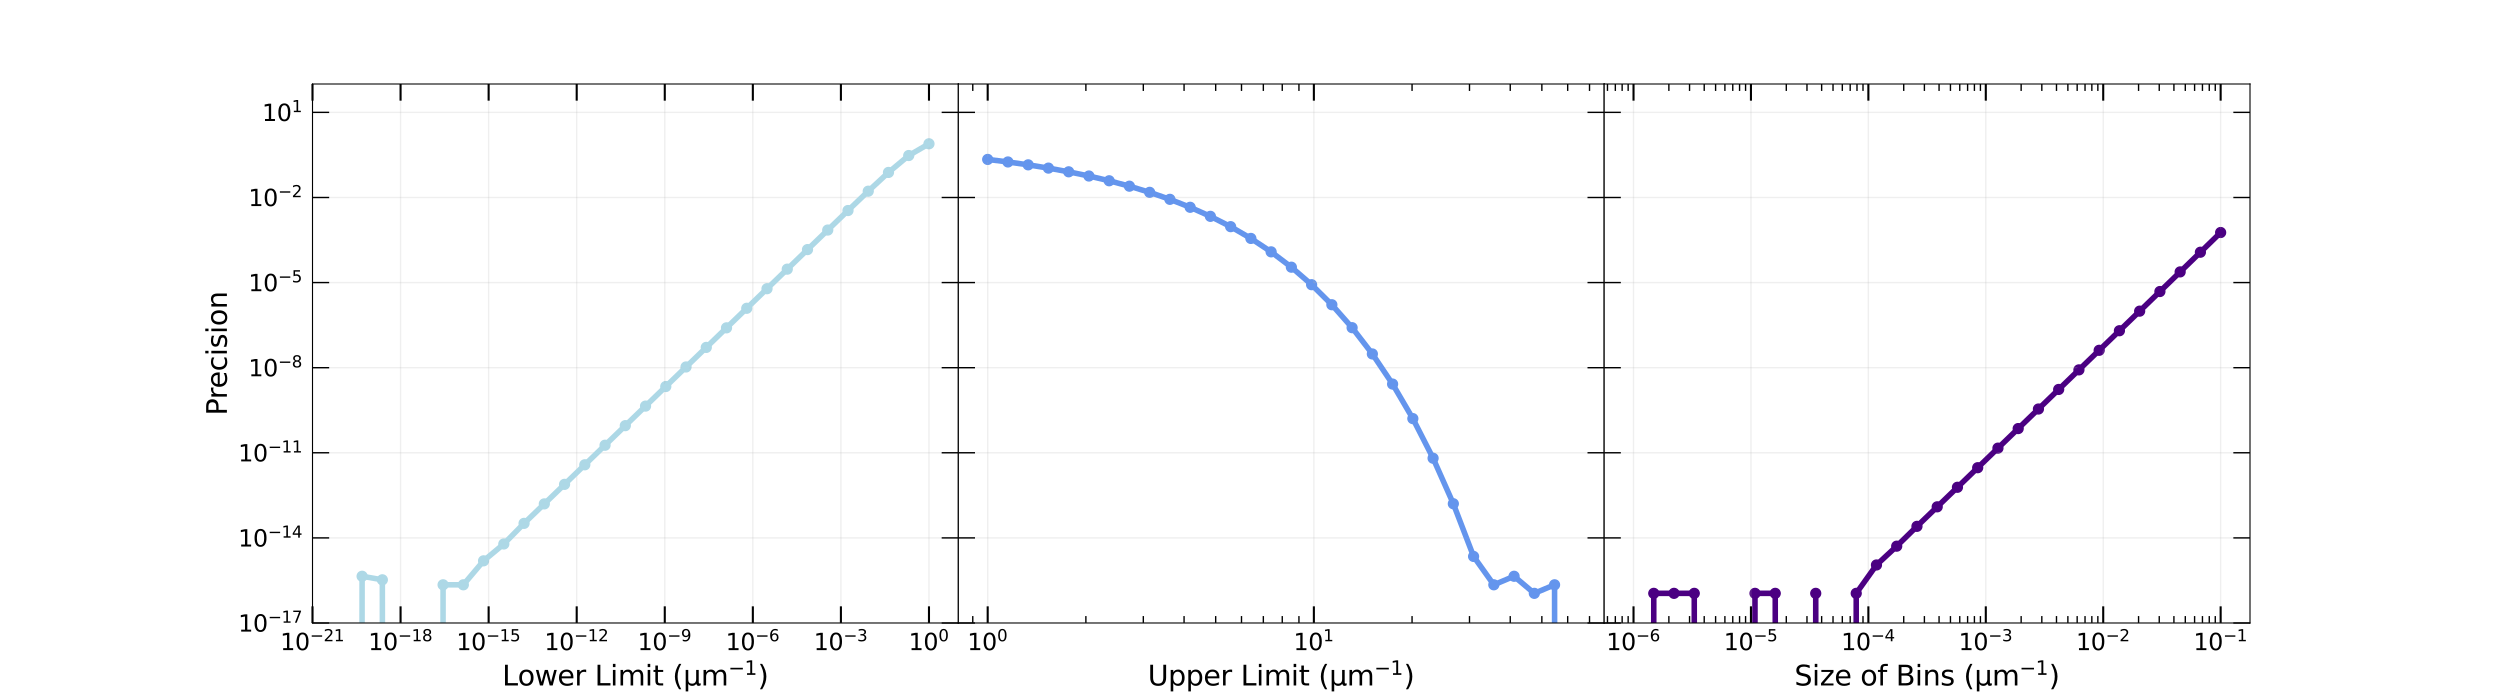 <?xml version="1.0" encoding="utf-8" standalone="no"?>
<!DOCTYPE svg PUBLIC "-//W3C//DTD SVG 1.1//EN"
  "http://www.w3.org/Graphics/SVG/1.1/DTD/svg11.dtd">
<svg xmlns:xlink="http://www.w3.org/1999/xlink" width="1800pt" height="504pt" viewBox="0 0 1800 504" xmlns="http://www.w3.org/2000/svg" version="1.1">
 <defs>
  <style type="text/css">*{stroke-linejoin: round; stroke-linecap: butt}</style>
 </defs>
 <g id="figure_1">
  <g id="patch_1">
   <path d="M 0 504 
L 1800 504 
L 1800 0 
L 0 0 
z
" style="fill: #ffffff"/>
  </g>
  <g id="axes_1">
   <g id="patch_2">
    <path d="M 225 448.56 
L 690 448.56 
L 690 60.48 
L 225 60.48 
z
" style="fill: #ffffff"/>
   </g>
   <g id="PathCollection_1">
    <defs>
     <path id="mc50e62831e" d="M 0 3.536 
C 0.938 3.536 1.837 3.163 2.5 2.5 
C 3.163 1.837 3.536 0.938 3.536 0 
C 3.536 -0.938 3.163 -1.837 2.5 -2.5 
C 1.837 -3.163 0.938 -3.536 0 -3.536 
C -0.938 -3.536 -1.837 -3.163 -2.5 -2.5 
C -3.163 -1.837 -3.536 -0.938 -3.536 0 
C -3.536 0.938 -3.163 1.837 -2.5 2.5 
C -1.837 3.163 -0.938 3.536 0 3.536 
z
" style="stroke: #add8e6"/>
    </defs>
    <g clip-path="url(#pf576804c1e)">
     <use xlink:href="#mc50e62831e" x="260.713" y="414.91" style="fill: #add8e6; stroke: #add8e6"/>
     <use xlink:href="#mc50e62831e" x="275.29" y="417.462" style="fill: #add8e6; stroke: #add8e6"/>
     <use xlink:href="#mc50e62831e" x="319.02" y="421.059" style="fill: #add8e6; stroke: #add8e6"/>
     <use xlink:href="#mc50e62831e" x="333.597" y="421.059" style="fill: #add8e6; stroke: #add8e6"/>
     <use xlink:href="#mc50e62831e" x="348.174" y="403.797" style="fill: #add8e6; stroke: #add8e6"/>
     <use xlink:href="#mc50e62831e" x="362.751" y="391.66" style="fill: #add8e6; stroke: #add8e6"/>
     <use xlink:href="#mc50e62831e" x="377.328" y="376.821" style="fill: #add8e6; stroke: #add8e6"/>
     <use xlink:href="#mc50e62831e" x="391.904" y="362.802" style="fill: #add8e6; stroke: #add8e6"/>
     <use xlink:href="#mc50e62831e" x="406.481" y="348.734" style="fill: #add8e6; stroke: #add8e6"/>
     <use xlink:href="#mc50e62831e" x="421.058" y="334.651" style="fill: #add8e6; stroke: #add8e6"/>
     <use xlink:href="#mc50e62831e" x="435.635" y="320.564" style="fill: #add8e6; stroke: #add8e6"/>
     <use xlink:href="#mc50e62831e" x="450.212" y="306.478" style="fill: #add8e6; stroke: #add8e6"/>
     <use xlink:href="#mc50e62831e" x="464.788" y="292.391" style="fill: #add8e6; stroke: #add8e6"/>
     <use xlink:href="#mc50e62831e" x="479.365" y="278.305" style="fill: #add8e6; stroke: #add8e6"/>
     <use xlink:href="#mc50e62831e" x="493.942" y="264.219" style="fill: #add8e6; stroke: #add8e6"/>
     <use xlink:href="#mc50e62831e" x="508.519" y="250.132" style="fill: #add8e6; stroke: #add8e6"/>
     <use xlink:href="#mc50e62831e" x="523.096" y="236.046" style="fill: #add8e6; stroke: #add8e6"/>
     <use xlink:href="#mc50e62831e" x="537.672" y="221.959" style="fill: #add8e6; stroke: #add8e6"/>
     <use xlink:href="#mc50e62831e" x="552.249" y="207.873" style="fill: #add8e6; stroke: #add8e6"/>
     <use xlink:href="#mc50e62831e" x="566.826" y="193.787" style="fill: #add8e6; stroke: #add8e6"/>
     <use xlink:href="#mc50e62831e" x="581.403" y="179.704" style="fill: #add8e6; stroke: #add8e6"/>
     <use xlink:href="#mc50e62831e" x="595.98" y="165.628" style="fill: #add8e6; stroke: #add8e6"/>
     <use xlink:href="#mc50e62831e" x="610.556" y="151.584" style="fill: #add8e6; stroke: #add8e6"/>
     <use xlink:href="#mc50e62831e" x="625.133" y="137.659" style="fill: #add8e6; stroke: #add8e6"/>
     <use xlink:href="#mc50e62831e" x="639.71" y="124.151" style="fill: #add8e6; stroke: #add8e6"/>
     <use xlink:href="#mc50e62831e" x="654.287" y="111.979" style="fill: #add8e6; stroke: #add8e6"/>
     <use xlink:href="#mc50e62831e" x="668.864" y="103.528" style="fill: #add8e6; stroke: #add8e6"/>
    </g>
   </g>
   <g id="matplotlib.axis_1">
    <g id="xtick_1">
     <g id="line2d_1">
      <path d="M 225 448.56 
L 225 60.48 
" clip-path="url(#pf576804c1e)" style="fill: none; stroke: #b0b0b0; stroke-opacity: 0.2; stroke-linecap: square"/>
     </g>
     <g id="line2d_2">
      <defs>
       <path id="m47c62beebe" d="M 0 0 
L 0 -12 
" style="stroke: #000000; stroke-width: 1.5"/>
      </defs>
      <g>
       <use xlink:href="#m47c62beebe" x="225" y="448.56" style="stroke: #000000; stroke-width: 1.5"/>
      </g>
     </g>
     <g id="line2d_3">
      <defs>
       <path id="m1c63b5292c" d="M 0 0 
L 0 12 
" style="stroke: #000000; stroke-width: 1.5"/>
      </defs>
      <g>
       <use xlink:href="#m1c63b5292c" x="225" y="60.48" style="stroke: #000000; stroke-width: 1.5"/>
      </g>
     </g>
     <g id="text_1">
      <!-- $\mathdefault{10^{-21}}$ -->
      <g transform="translate(201.759 468.219)scale(0.167 -0.167)">
       <defs>
        <path id="DejaVuSans-31" d="M 794 531 
L 1825 531 
L 1825 4091 
L 703 3866 
L 703 4441 
L 1819 4666 
L 2450 4666 
L 2450 531 
L 3481 531 
L 3481 0 
L 794 0 
L 794 531 
z
" transform="scale(0.016)"/>
        <path id="DejaVuSans-30" d="M 2034 4250 
Q 1547 4250 1301 3770 
Q 1056 3291 1056 2328 
Q 1056 1369 1301 889 
Q 1547 409 2034 409 
Q 2525 409 2770 889 
Q 3016 1369 3016 2328 
Q 3016 3291 2770 3770 
Q 2525 4250 2034 4250 
z
M 2034 4750 
Q 2819 4750 3233 4129 
Q 3647 3509 3647 2328 
Q 3647 1150 3233 529 
Q 2819 -91 2034 -91 
Q 1250 -91 836 529 
Q 422 1150 422 2328 
Q 422 3509 836 4129 
Q 1250 4750 2034 4750 
z
" transform="scale(0.016)"/>
        <path id="DejaVuSans-2212" d="M 678 2272 
L 4684 2272 
L 4684 1741 
L 678 1741 
L 678 2272 
z
" transform="scale(0.016)"/>
        <path id="DejaVuSans-32" d="M 1228 531 
L 3431 531 
L 3431 0 
L 469 0 
L 469 531 
Q 828 903 1448 1529 
Q 2069 2156 2228 2338 
Q 2531 2678 2651 2914 
Q 2772 3150 2772 3378 
Q 2772 3750 2511 3984 
Q 2250 4219 1831 4219 
Q 1534 4219 1204 4116 
Q 875 4013 500 3803 
L 500 4441 
Q 881 4594 1212 4672 
Q 1544 4750 1819 4750 
Q 2544 4750 2975 4387 
Q 3406 4025 3406 3419 
Q 3406 3131 3298 2873 
Q 3191 2616 2906 2266 
Q 2828 2175 2409 1742 
Q 1991 1309 1228 531 
z
" transform="scale(0.016)"/>
       </defs>
       <use xlink:href="#DejaVuSans-31" transform="translate(0 0.766)"/>
       <use xlink:href="#DejaVuSans-30" transform="translate(63.623 0.766)"/>
       <use xlink:href="#DejaVuSans-2212" transform="translate(128.203 39.047)scale(0.7)"/>
       <use xlink:href="#DejaVuSans-32" transform="translate(186.855 39.047)scale(0.7)"/>
       <use xlink:href="#DejaVuSans-31" transform="translate(231.392 39.047)scale(0.7)"/>
      </g>
     </g>
    </g>
    <g id="xtick_2">
     <g id="line2d_4">
      <path d="M 288.409 448.56 
L 288.409 60.48 
" clip-path="url(#pf576804c1e)" style="fill: none; stroke: #b0b0b0; stroke-opacity: 0.2; stroke-linecap: square"/>
     </g>
     <g id="line2d_5">
      <g>
       <use xlink:href="#m47c62beebe" x="288.409" y="448.56" style="stroke: #000000; stroke-width: 1.5"/>
      </g>
     </g>
     <g id="line2d_6">
      <g>
       <use xlink:href="#m1c63b5292c" x="288.409" y="60.48" style="stroke: #000000; stroke-width: 1.5"/>
      </g>
     </g>
     <g id="text_2">
      <!-- $\mathdefault{10^{-18}}$ -->
      <g transform="translate(265.168 468.219)scale(0.167 -0.167)">
       <defs>
        <path id="DejaVuSans-38" d="M 2034 2216 
Q 1584 2216 1326 1975 
Q 1069 1734 1069 1313 
Q 1069 891 1326 650 
Q 1584 409 2034 409 
Q 2484 409 2743 651 
Q 3003 894 3003 1313 
Q 3003 1734 2745 1975 
Q 2488 2216 2034 2216 
z
M 1403 2484 
Q 997 2584 770 2862 
Q 544 3141 544 3541 
Q 544 4100 942 4425 
Q 1341 4750 2034 4750 
Q 2731 4750 3128 4425 
Q 3525 4100 3525 3541 
Q 3525 3141 3298 2862 
Q 3072 2584 2669 2484 
Q 3125 2378 3379 2068 
Q 3634 1759 3634 1313 
Q 3634 634 3220 271 
Q 2806 -91 2034 -91 
Q 1263 -91 848 271 
Q 434 634 434 1313 
Q 434 1759 690 2068 
Q 947 2378 1403 2484 
z
M 1172 3481 
Q 1172 3119 1398 2916 
Q 1625 2713 2034 2713 
Q 2441 2713 2670 2916 
Q 2900 3119 2900 3481 
Q 2900 3844 2670 4047 
Q 2441 4250 2034 4250 
Q 1625 4250 1398 4047 
Q 1172 3844 1172 3481 
z
" transform="scale(0.016)"/>
       </defs>
       <use xlink:href="#DejaVuSans-31" transform="translate(0 0.766)"/>
       <use xlink:href="#DejaVuSans-30" transform="translate(63.623 0.766)"/>
       <use xlink:href="#DejaVuSans-2212" transform="translate(128.203 39.047)scale(0.7)"/>
       <use xlink:href="#DejaVuSans-31" transform="translate(186.855 39.047)scale(0.7)"/>
       <use xlink:href="#DejaVuSans-38" transform="translate(231.392 39.047)scale(0.7)"/>
      </g>
     </g>
    </g>
    <g id="xtick_3">
     <g id="line2d_7">
      <path d="M 351.818 448.56 
L 351.818 60.48 
" clip-path="url(#pf576804c1e)" style="fill: none; stroke: #b0b0b0; stroke-opacity: 0.2; stroke-linecap: square"/>
     </g>
     <g id="line2d_8">
      <g>
       <use xlink:href="#m47c62beebe" x="351.818" y="448.56" style="stroke: #000000; stroke-width: 1.5"/>
      </g>
     </g>
     <g id="line2d_9">
      <g>
       <use xlink:href="#m1c63b5292c" x="351.818" y="60.48" style="stroke: #000000; stroke-width: 1.5"/>
      </g>
     </g>
     <g id="text_3">
      <!-- $\mathdefault{10^{-15}}$ -->
      <g transform="translate(328.577 468.219)scale(0.167 -0.167)">
       <defs>
        <path id="DejaVuSans-35" d="M 691 4666 
L 3169 4666 
L 3169 4134 
L 1269 4134 
L 1269 2991 
Q 1406 3038 1543 3061 
Q 1681 3084 1819 3084 
Q 2600 3084 3056 2656 
Q 3513 2228 3513 1497 
Q 3513 744 3044 326 
Q 2575 -91 1722 -91 
Q 1428 -91 1123 -41 
Q 819 9 494 109 
L 494 744 
Q 775 591 1075 516 
Q 1375 441 1709 441 
Q 2250 441 2565 725 
Q 2881 1009 2881 1497 
Q 2881 1984 2565 2268 
Q 2250 2553 1709 2553 
Q 1456 2553 1204 2497 
Q 953 2441 691 2322 
L 691 4666 
z
" transform="scale(0.016)"/>
       </defs>
       <use xlink:href="#DejaVuSans-31" transform="translate(0 0.684)"/>
       <use xlink:href="#DejaVuSans-30" transform="translate(63.623 0.684)"/>
       <use xlink:href="#DejaVuSans-2212" transform="translate(128.203 38.966)scale(0.7)"/>
       <use xlink:href="#DejaVuSans-31" transform="translate(186.855 38.966)scale(0.7)"/>
       <use xlink:href="#DejaVuSans-35" transform="translate(231.392 38.966)scale(0.7)"/>
      </g>
     </g>
    </g>
    <g id="xtick_4">
     <g id="line2d_10">
      <path d="M 415.227 448.56 
L 415.227 60.48 
" clip-path="url(#pf576804c1e)" style="fill: none; stroke: #b0b0b0; stroke-opacity: 0.2; stroke-linecap: square"/>
     </g>
     <g id="line2d_11">
      <g>
       <use xlink:href="#m47c62beebe" x="415.227" y="448.56" style="stroke: #000000; stroke-width: 1.5"/>
      </g>
     </g>
     <g id="line2d_12">
      <g>
       <use xlink:href="#m1c63b5292c" x="415.227" y="60.48" style="stroke: #000000; stroke-width: 1.5"/>
      </g>
     </g>
     <g id="text_4">
      <!-- $\mathdefault{10^{-12}}$ -->
      <g transform="translate(391.987 468.219)scale(0.167 -0.167)">
       <use xlink:href="#DejaVuSans-31" transform="translate(0 0.766)"/>
       <use xlink:href="#DejaVuSans-30" transform="translate(63.623 0.766)"/>
       <use xlink:href="#DejaVuSans-2212" transform="translate(128.203 39.047)scale(0.7)"/>
       <use xlink:href="#DejaVuSans-31" transform="translate(186.855 39.047)scale(0.7)"/>
       <use xlink:href="#DejaVuSans-32" transform="translate(231.392 39.047)scale(0.7)"/>
      </g>
     </g>
    </g>
    <g id="xtick_5">
     <g id="line2d_13">
      <path d="M 478.636 448.56 
L 478.636 60.48 
" clip-path="url(#pf576804c1e)" style="fill: none; stroke: #b0b0b0; stroke-opacity: 0.2; stroke-linecap: square"/>
     </g>
     <g id="line2d_14">
      <g>
       <use xlink:href="#m47c62beebe" x="478.636" y="448.56" style="stroke: #000000; stroke-width: 1.5"/>
      </g>
     </g>
     <g id="line2d_15">
      <g>
       <use xlink:href="#m1c63b5292c" x="478.636" y="60.48" style="stroke: #000000; stroke-width: 1.5"/>
      </g>
     </g>
     <g id="text_5">
      <!-- $\mathdefault{10^{-9}}$ -->
      <g transform="translate(459.061 468.219)scale(0.167 -0.167)">
       <defs>
        <path id="DejaVuSans-39" d="M 703 97 
L 703 672 
Q 941 559 1184 500 
Q 1428 441 1663 441 
Q 2288 441 2617 861 
Q 2947 1281 2994 2138 
Q 2813 1869 2534 1725 
Q 2256 1581 1919 1581 
Q 1219 1581 811 2004 
Q 403 2428 403 3163 
Q 403 3881 828 4315 
Q 1253 4750 1959 4750 
Q 2769 4750 3195 4129 
Q 3622 3509 3622 2328 
Q 3622 1225 3098 567 
Q 2575 -91 1691 -91 
Q 1453 -91 1209 -44 
Q 966 3 703 97 
z
M 1959 2075 
Q 2384 2075 2632 2365 
Q 2881 2656 2881 3163 
Q 2881 3666 2632 3958 
Q 2384 4250 1959 4250 
Q 1534 4250 1286 3958 
Q 1038 3666 1038 3163 
Q 1038 2656 1286 2365 
Q 1534 2075 1959 2075 
z
" transform="scale(0.016)"/>
       </defs>
       <use xlink:href="#DejaVuSans-31" transform="translate(0 0.766)"/>
       <use xlink:href="#DejaVuSans-30" transform="translate(63.623 0.766)"/>
       <use xlink:href="#DejaVuSans-2212" transform="translate(128.203 39.047)scale(0.7)"/>
       <use xlink:href="#DejaVuSans-39" transform="translate(186.855 39.047)scale(0.7)"/>
      </g>
     </g>
    </g>
    <g id="xtick_6">
     <g id="line2d_16">
      <path d="M 542.045 448.56 
L 542.045 60.48 
" clip-path="url(#pf576804c1e)" style="fill: none; stroke: #b0b0b0; stroke-opacity: 0.2; stroke-linecap: square"/>
     </g>
     <g id="line2d_17">
      <g>
       <use xlink:href="#m47c62beebe" x="542.045" y="448.56" style="stroke: #000000; stroke-width: 1.5"/>
      </g>
     </g>
     <g id="line2d_18">
      <g>
       <use xlink:href="#m1c63b5292c" x="542.045" y="60.48" style="stroke: #000000; stroke-width: 1.5"/>
      </g>
     </g>
     <g id="text_6">
      <!-- $\mathdefault{10^{-6}}$ -->
      <g transform="translate(522.47 468.219)scale(0.167 -0.167)">
       <defs>
        <path id="DejaVuSans-36" d="M 2113 2584 
Q 1688 2584 1439 2293 
Q 1191 2003 1191 1497 
Q 1191 994 1439 701 
Q 1688 409 2113 409 
Q 2538 409 2786 701 
Q 3034 994 3034 1497 
Q 3034 2003 2786 2293 
Q 2538 2584 2113 2584 
z
M 3366 4563 
L 3366 3988 
Q 3128 4100 2886 4159 
Q 2644 4219 2406 4219 
Q 1781 4219 1451 3797 
Q 1122 3375 1075 2522 
Q 1259 2794 1537 2939 
Q 1816 3084 2150 3084 
Q 2853 3084 3261 2657 
Q 3669 2231 3669 1497 
Q 3669 778 3244 343 
Q 2819 -91 2113 -91 
Q 1303 -91 875 529 
Q 447 1150 447 2328 
Q 447 3434 972 4092 
Q 1497 4750 2381 4750 
Q 2619 4750 2861 4703 
Q 3103 4656 3366 4563 
z
" transform="scale(0.016)"/>
       </defs>
       <use xlink:href="#DejaVuSans-31" transform="translate(0 0.766)"/>
       <use xlink:href="#DejaVuSans-30" transform="translate(63.623 0.766)"/>
       <use xlink:href="#DejaVuSans-2212" transform="translate(128.203 39.047)scale(0.7)"/>
       <use xlink:href="#DejaVuSans-36" transform="translate(186.855 39.047)scale(0.7)"/>
      </g>
     </g>
    </g>
    <g id="xtick_7">
     <g id="line2d_19">
      <path d="M 605.455 448.56 
L 605.455 60.48 
" clip-path="url(#pf576804c1e)" style="fill: none; stroke: #b0b0b0; stroke-opacity: 0.2; stroke-linecap: square"/>
     </g>
     <g id="line2d_20">
      <g>
       <use xlink:href="#m47c62beebe" x="605.455" y="448.56" style="stroke: #000000; stroke-width: 1.5"/>
      </g>
     </g>
     <g id="line2d_21">
      <g>
       <use xlink:href="#m1c63b5292c" x="605.455" y="60.48" style="stroke: #000000; stroke-width: 1.5"/>
      </g>
     </g>
     <g id="text_7">
      <!-- $\mathdefault{10^{-3}}$ -->
      <g transform="translate(585.879 468.219)scale(0.167 -0.167)">
       <defs>
        <path id="DejaVuSans-33" d="M 2597 2516 
Q 3050 2419 3304 2112 
Q 3559 1806 3559 1356 
Q 3559 666 3084 287 
Q 2609 -91 1734 -91 
Q 1441 -91 1130 -33 
Q 819 25 488 141 
L 488 750 
Q 750 597 1062 519 
Q 1375 441 1716 441 
Q 2309 441 2620 675 
Q 2931 909 2931 1356 
Q 2931 1769 2642 2001 
Q 2353 2234 1838 2234 
L 1294 2234 
L 1294 2753 
L 1863 2753 
Q 2328 2753 2575 2939 
Q 2822 3125 2822 3475 
Q 2822 3834 2567 4026 
Q 2313 4219 1838 4219 
Q 1578 4219 1281 4162 
Q 984 4106 628 3988 
L 628 4550 
Q 988 4650 1302 4700 
Q 1616 4750 1894 4750 
Q 2613 4750 3031 4423 
Q 3450 4097 3450 3541 
Q 3450 3153 3228 2886 
Q 3006 2619 2597 2516 
z
" transform="scale(0.016)"/>
       </defs>
       <use xlink:href="#DejaVuSans-31" transform="translate(0 0.766)"/>
       <use xlink:href="#DejaVuSans-30" transform="translate(63.623 0.766)"/>
       <use xlink:href="#DejaVuSans-2212" transform="translate(128.203 39.047)scale(0.7)"/>
       <use xlink:href="#DejaVuSans-33" transform="translate(186.855 39.047)scale(0.7)"/>
      </g>
     </g>
    </g>
    <g id="xtick_8">
     <g id="line2d_22">
      <path d="M 668.864 448.56 
L 668.864 60.48 
" clip-path="url(#pf576804c1e)" style="fill: none; stroke: #b0b0b0; stroke-opacity: 0.2; stroke-linecap: square"/>
     </g>
     <g id="line2d_23">
      <g>
       <use xlink:href="#m47c62beebe" x="668.864" y="448.56" style="stroke: #000000; stroke-width: 1.5"/>
      </g>
     </g>
     <g id="line2d_24">
      <g>
       <use xlink:href="#m1c63b5292c" x="668.864" y="60.48" style="stroke: #000000; stroke-width: 1.5"/>
      </g>
     </g>
     <g id="text_8">
      <!-- $\mathdefault{10^{0}}$ -->
      <g transform="translate(654.203 468.219)scale(0.167 -0.167)">
       <use xlink:href="#DejaVuSans-31" transform="translate(0 0.766)"/>
       <use xlink:href="#DejaVuSans-30" transform="translate(63.623 0.766)"/>
       <use xlink:href="#DejaVuSans-30" transform="translate(128.203 39.047)scale(0.7)"/>
      </g>
     </g>
    </g>
    <g id="text_9">
     <!-- Lower Limit ($\mathrm{\mu m^{-1}}$) -->
     <g transform="translate(361.6 493.684)scale(0.2 -0.2)">
      <defs>
       <path id="DejaVuSans-4c" d="M 628 4666 
L 1259 4666 
L 1259 531 
L 3531 531 
L 3531 0 
L 628 0 
L 628 4666 
z
" transform="scale(0.016)"/>
       <path id="DejaVuSans-6f" d="M 1959 3097 
Q 1497 3097 1228 2736 
Q 959 2375 959 1747 
Q 959 1119 1226 758 
Q 1494 397 1959 397 
Q 2419 397 2687 759 
Q 2956 1122 2956 1747 
Q 2956 2369 2687 2733 
Q 2419 3097 1959 3097 
z
M 1959 3584 
Q 2709 3584 3137 3096 
Q 3566 2609 3566 1747 
Q 3566 888 3137 398 
Q 2709 -91 1959 -91 
Q 1206 -91 779 398 
Q 353 888 353 1747 
Q 353 2609 779 3096 
Q 1206 3584 1959 3584 
z
" transform="scale(0.016)"/>
       <path id="DejaVuSans-77" d="M 269 3500 
L 844 3500 
L 1563 769 
L 2278 3500 
L 2956 3500 
L 3675 769 
L 4391 3500 
L 4966 3500 
L 4050 0 
L 3372 0 
L 2619 2869 
L 1863 0 
L 1184 0 
L 269 3500 
z
" transform="scale(0.016)"/>
       <path id="DejaVuSans-65" d="M 3597 1894 
L 3597 1613 
L 953 1613 
Q 991 1019 1311 708 
Q 1631 397 2203 397 
Q 2534 397 2845 478 
Q 3156 559 3463 722 
L 3463 178 
Q 3153 47 2828 -22 
Q 2503 -91 2169 -91 
Q 1331 -91 842 396 
Q 353 884 353 1716 
Q 353 2575 817 3079 
Q 1281 3584 2069 3584 
Q 2775 3584 3186 3129 
Q 3597 2675 3597 1894 
z
M 3022 2063 
Q 3016 2534 2758 2815 
Q 2500 3097 2075 3097 
Q 1594 3097 1305 2825 
Q 1016 2553 972 2059 
L 3022 2063 
z
" transform="scale(0.016)"/>
       <path id="DejaVuSans-72" d="M 2631 2963 
Q 2534 3019 2420 3045 
Q 2306 3072 2169 3072 
Q 1681 3072 1420 2755 
Q 1159 2438 1159 1844 
L 1159 0 
L 581 0 
L 581 3500 
L 1159 3500 
L 1159 2956 
Q 1341 3275 1631 3429 
Q 1922 3584 2338 3584 
Q 2397 3584 2469 3576 
Q 2541 3569 2628 3553 
L 2631 2963 
z
" transform="scale(0.016)"/>
       <path id="DejaVuSans-20" transform="scale(0.016)"/>
       <path id="DejaVuSans-69" d="M 603 3500 
L 1178 3500 
L 1178 0 
L 603 0 
L 603 3500 
z
M 603 4863 
L 1178 4863 
L 1178 4134 
L 603 4134 
L 603 4863 
z
" transform="scale(0.016)"/>
       <path id="DejaVuSans-6d" d="M 3328 2828 
Q 3544 3216 3844 3400 
Q 4144 3584 4550 3584 
Q 5097 3584 5394 3201 
Q 5691 2819 5691 2113 
L 5691 0 
L 5113 0 
L 5113 2094 
Q 5113 2597 4934 2840 
Q 4756 3084 4391 3084 
Q 3944 3084 3684 2787 
Q 3425 2491 3425 1978 
L 3425 0 
L 2847 0 
L 2847 2094 
Q 2847 2600 2669 2842 
Q 2491 3084 2119 3084 
Q 1678 3084 1418 2786 
Q 1159 2488 1159 1978 
L 1159 0 
L 581 0 
L 581 3500 
L 1159 3500 
L 1159 2956 
Q 1356 3278 1631 3431 
Q 1906 3584 2284 3584 
Q 2666 3584 2933 3390 
Q 3200 3197 3328 2828 
z
" transform="scale(0.016)"/>
       <path id="DejaVuSans-74" d="M 1172 4494 
L 1172 3500 
L 2356 3500 
L 2356 3053 
L 1172 3053 
L 1172 1153 
Q 1172 725 1289 603 
Q 1406 481 1766 481 
L 2356 481 
L 2356 0 
L 1766 0 
Q 1100 0 847 248 
Q 594 497 594 1153 
L 594 3053 
L 172 3053 
L 172 3500 
L 594 3500 
L 594 4494 
L 1172 4494 
z
" transform="scale(0.016)"/>
       <path id="DejaVuSans-28" d="M 1984 4856 
Q 1566 4138 1362 3434 
Q 1159 2731 1159 2009 
Q 1159 1288 1364 580 
Q 1569 -128 1984 -844 
L 1484 -844 
Q 1016 -109 783 600 
Q 550 1309 550 2009 
Q 550 2706 781 3412 
Q 1013 4119 1484 4856 
L 1984 4856 
z
" transform="scale(0.016)"/>
       <path id="DejaVuSans-3bc" d="M 544 -1331 
L 544 3500 
L 1119 3500 
L 1119 1325 
Q 1119 872 1334 640 
Q 1550 409 1972 409 
Q 2434 409 2667 671 
Q 2900 934 2900 1459 
L 2900 3500 
L 3475 3500 
L 3475 806 
Q 3475 619 3529 530 
Q 3584 441 3700 441 
Q 3728 441 3778 458 
Q 3828 475 3916 513 
L 3916 50 
Q 3788 -22 3673 -56 
Q 3559 -91 3450 -91 
Q 3234 -91 3106 31 
Q 2978 153 2931 403 
Q 2775 156 2548 32 
Q 2322 -91 2016 -91 
Q 1697 -91 1473 31 
Q 1250 153 1119 397 
L 1119 -1331 
L 544 -1331 
z
" transform="scale(0.016)"/>
       <path id="DejaVuSans-29" d="M 513 4856 
L 1013 4856 
Q 1481 4119 1714 3412 
Q 1947 2706 1947 2009 
Q 1947 1309 1714 600 
Q 1481 -109 1013 -844 
L 513 -844 
Q 928 -128 1133 580 
Q 1338 1288 1338 2009 
Q 1338 2731 1133 3434 
Q 928 4138 513 4856 
z
" transform="scale(0.016)"/>
      </defs>
      <use xlink:href="#DejaVuSans-4c" transform="translate(0 0.684)"/>
      <use xlink:href="#DejaVuSans-6f" transform="translate(55.713 0.684)"/>
      <use xlink:href="#DejaVuSans-77" transform="translate(116.895 0.684)"/>
      <use xlink:href="#DejaVuSans-65" transform="translate(198.682 0.684)"/>
      <use xlink:href="#DejaVuSans-72" transform="translate(260.205 0.684)"/>
      <use xlink:href="#DejaVuSans-20" transform="translate(301.318 0.684)"/>
      <use xlink:href="#DejaVuSans-4c" transform="translate(333.105 0.684)"/>
      <use xlink:href="#DejaVuSans-69" transform="translate(388.818 0.684)"/>
      <use xlink:href="#DejaVuSans-6d" transform="translate(416.602 0.684)"/>
      <use xlink:href="#DejaVuSans-69" transform="translate(514.014 0.684)"/>
      <use xlink:href="#DejaVuSans-74" transform="translate(541.797 0.684)"/>
      <use xlink:href="#DejaVuSans-20" transform="translate(581.006 0.684)"/>
      <use xlink:href="#DejaVuSans-28" transform="translate(612.793 0.684)"/>
      <use xlink:href="#DejaVuSans-3bc" transform="translate(651.807 0.684)"/>
      <use xlink:href="#DejaVuSans-6d" transform="translate(715.43 0.684)"/>
      <use xlink:href="#DejaVuSans-2212" transform="translate(813.799 38.966)scale(0.7)"/>
      <use xlink:href="#DejaVuSans-31" transform="translate(872.451 38.966)scale(0.7)"/>
      <use xlink:href="#DejaVuSans-29" transform="translate(919.722 0.684)"/>
     </g>
    </g>
   </g>
   <g id="matplotlib.axis_2">
    <g id="ytick_1">
     <g id="line2d_25">
      <path d="M 225 448.56 
L 690 448.56 
" clip-path="url(#pf576804c1e)" style="fill: none; stroke: #b0b0b0; stroke-opacity: 0.2; stroke-linecap: square"/>
     </g>
     <g id="line2d_26">
      <defs>
       <path id="ma3c294adb4" d="M 0 0 
L 12 0 
" style="stroke: #000000"/>
      </defs>
      <g>
       <use xlink:href="#ma3c294adb4" x="225" y="448.56" style="stroke: #000000"/>
      </g>
     </g>
     <g id="line2d_27">
      <defs>
       <path id="ma40e6cdf2b" d="M 0 0 
L -12 0 
" style="stroke: #000000"/>
      </defs>
      <g>
       <use xlink:href="#ma40e6cdf2b" x="690" y="448.56" style="stroke: #000000"/>
      </g>
     </g>
     <g id="text_10">
      <!-- $\mathdefault{10^{-17}}$ -->
      <g transform="translate(171.519 454.889)scale(0.167 -0.167)">
       <defs>
        <path id="DejaVuSans-37" d="M 525 4666 
L 3525 4666 
L 3525 4397 
L 1831 0 
L 1172 0 
L 2766 4134 
L 525 4134 
L 525 4666 
z
" transform="scale(0.016)"/>
       </defs>
       <use xlink:href="#DejaVuSans-31" transform="translate(0 0.684)"/>
       <use xlink:href="#DejaVuSans-30" transform="translate(63.623 0.684)"/>
       <use xlink:href="#DejaVuSans-2212" transform="translate(128.203 38.966)scale(0.7)"/>
       <use xlink:href="#DejaVuSans-31" transform="translate(186.855 38.966)scale(0.7)"/>
       <use xlink:href="#DejaVuSans-37" transform="translate(231.392 38.966)scale(0.7)"/>
      </g>
     </g>
    </g>
    <g id="ytick_2">
     <g id="line2d_28">
      <path d="M 225 387.284 
L 690 387.284 
" clip-path="url(#pf576804c1e)" style="fill: none; stroke: #b0b0b0; stroke-opacity: 0.2; stroke-linecap: square"/>
     </g>
     <g id="line2d_29">
      <g>
       <use xlink:href="#ma3c294adb4" x="225" y="387.284" style="stroke: #000000"/>
      </g>
     </g>
     <g id="line2d_30">
      <g>
       <use xlink:href="#ma40e6cdf2b" x="690" y="387.284" style="stroke: #000000"/>
      </g>
     </g>
     <g id="text_11">
      <!-- $\mathdefault{10^{-14}}$ -->
      <g transform="translate(171.519 393.614)scale(0.167 -0.167)">
       <defs>
        <path id="DejaVuSans-34" d="M 2419 4116 
L 825 1625 
L 2419 1625 
L 2419 4116 
z
M 2253 4666 
L 3047 4666 
L 3047 1625 
L 3713 1625 
L 3713 1100 
L 3047 1100 
L 3047 0 
L 2419 0 
L 2419 1100 
L 313 1100 
L 313 1709 
L 2253 4666 
z
" transform="scale(0.016)"/>
       </defs>
       <use xlink:href="#DejaVuSans-31" transform="translate(0 0.684)"/>
       <use xlink:href="#DejaVuSans-30" transform="translate(63.623 0.684)"/>
       <use xlink:href="#DejaVuSans-2212" transform="translate(128.203 38.966)scale(0.7)"/>
       <use xlink:href="#DejaVuSans-31" transform="translate(186.855 38.966)scale(0.7)"/>
       <use xlink:href="#DejaVuSans-34" transform="translate(231.392 38.966)scale(0.7)"/>
      </g>
     </g>
    </g>
    <g id="ytick_3">
     <g id="line2d_31">
      <path d="M 225 326.008 
L 690 326.008 
" clip-path="url(#pf576804c1e)" style="fill: none; stroke: #b0b0b0; stroke-opacity: 0.2; stroke-linecap: square"/>
     </g>
     <g id="line2d_32">
      <g>
       <use xlink:href="#ma3c294adb4" x="225" y="326.008" style="stroke: #000000"/>
      </g>
     </g>
     <g id="line2d_33">
      <g>
       <use xlink:href="#ma40e6cdf2b" x="690" y="326.008" style="stroke: #000000"/>
      </g>
     </g>
     <g id="text_12">
      <!-- $\mathdefault{10^{-11}}$ -->
      <g transform="translate(171.519 332.338)scale(0.167 -0.167)">
       <use xlink:href="#DejaVuSans-31" transform="translate(0 0.684)"/>
       <use xlink:href="#DejaVuSans-30" transform="translate(63.623 0.684)"/>
       <use xlink:href="#DejaVuSans-2212" transform="translate(128.203 38.966)scale(0.7)"/>
       <use xlink:href="#DejaVuSans-31" transform="translate(186.855 38.966)scale(0.7)"/>
       <use xlink:href="#DejaVuSans-31" transform="translate(231.392 38.966)scale(0.7)"/>
      </g>
     </g>
    </g>
    <g id="ytick_4">
     <g id="line2d_34">
      <path d="M 225 264.733 
L 690 264.733 
" clip-path="url(#pf576804c1e)" style="fill: none; stroke: #b0b0b0; stroke-opacity: 0.2; stroke-linecap: square"/>
     </g>
     <g id="line2d_35">
      <g>
       <use xlink:href="#ma3c294adb4" x="225" y="264.733" style="stroke: #000000"/>
      </g>
     </g>
     <g id="line2d_36">
      <g>
       <use xlink:href="#ma40e6cdf2b" x="690" y="264.733" style="stroke: #000000"/>
      </g>
     </g>
     <g id="text_13">
      <!-- $\mathdefault{10^{-8}}$ -->
      <g transform="translate(178.849 271.062)scale(0.167 -0.167)">
       <use xlink:href="#DejaVuSans-31" transform="translate(0 0.766)"/>
       <use xlink:href="#DejaVuSans-30" transform="translate(63.623 0.766)"/>
       <use xlink:href="#DejaVuSans-2212" transform="translate(128.203 39.047)scale(0.7)"/>
       <use xlink:href="#DejaVuSans-38" transform="translate(186.855 39.047)scale(0.7)"/>
      </g>
     </g>
    </g>
    <g id="ytick_5">
     <g id="line2d_37">
      <path d="M 225 203.457 
L 690 203.457 
" clip-path="url(#pf576804c1e)" style="fill: none; stroke: #b0b0b0; stroke-opacity: 0.2; stroke-linecap: square"/>
     </g>
     <g id="line2d_38">
      <g>
       <use xlink:href="#ma3c294adb4" x="225" y="203.457" style="stroke: #000000"/>
      </g>
     </g>
     <g id="line2d_39">
      <g>
       <use xlink:href="#ma40e6cdf2b" x="690" y="203.457" style="stroke: #000000"/>
      </g>
     </g>
     <g id="text_14">
      <!-- $\mathdefault{10^{-5}}$ -->
      <g transform="translate(178.849 209.786)scale(0.167 -0.167)">
       <use xlink:href="#DejaVuSans-31" transform="translate(0 0.684)"/>
       <use xlink:href="#DejaVuSans-30" transform="translate(63.623 0.684)"/>
       <use xlink:href="#DejaVuSans-2212" transform="translate(128.203 38.966)scale(0.7)"/>
       <use xlink:href="#DejaVuSans-35" transform="translate(186.855 38.966)scale(0.7)"/>
      </g>
     </g>
    </g>
    <g id="ytick_6">
     <g id="line2d_40">
      <path d="M 225 142.181 
L 690 142.181 
" clip-path="url(#pf576804c1e)" style="fill: none; stroke: #b0b0b0; stroke-opacity: 0.2; stroke-linecap: square"/>
     </g>
     <g id="line2d_41">
      <g>
       <use xlink:href="#ma3c294adb4" x="225" y="142.181" style="stroke: #000000"/>
      </g>
     </g>
     <g id="line2d_42">
      <g>
       <use xlink:href="#ma40e6cdf2b" x="690" y="142.181" style="stroke: #000000"/>
      </g>
     </g>
     <g id="text_15">
      <!-- $\mathdefault{10^{-2}}$ -->
      <g transform="translate(178.849 148.511)scale(0.167 -0.167)">
       <use xlink:href="#DejaVuSans-31" transform="translate(0 0.766)"/>
       <use xlink:href="#DejaVuSans-30" transform="translate(63.623 0.766)"/>
       <use xlink:href="#DejaVuSans-2212" transform="translate(128.203 39.047)scale(0.7)"/>
       <use xlink:href="#DejaVuSans-32" transform="translate(186.855 39.047)scale(0.7)"/>
      </g>
     </g>
    </g>
    <g id="ytick_7">
     <g id="line2d_43">
      <path d="M 225 80.905 
L 690 80.905 
" clip-path="url(#pf576804c1e)" style="fill: none; stroke: #b0b0b0; stroke-opacity: 0.2; stroke-linecap: square"/>
     </g>
     <g id="line2d_44">
      <g>
       <use xlink:href="#ma3c294adb4" x="225" y="80.905" style="stroke: #000000"/>
      </g>
     </g>
     <g id="line2d_45">
      <g>
       <use xlink:href="#ma40e6cdf2b" x="690" y="80.905" style="stroke: #000000"/>
      </g>
     </g>
     <g id="text_16">
      <!-- $\mathdefault{10^{1}}$ -->
      <g transform="translate(188.678 87.235)scale(0.167 -0.167)">
       <use xlink:href="#DejaVuSans-31" transform="translate(0 0.684)"/>
       <use xlink:href="#DejaVuSans-30" transform="translate(63.623 0.684)"/>
       <use xlink:href="#DejaVuSans-31" transform="translate(128.203 38.966)scale(0.7)"/>
      </g>
     </g>
    </g>
    <g id="text_17">
     <!-- Precision -->
     <g transform="translate(163.359 299.134)rotate(-90)scale(0.2 -0.2)">
      <defs>
       <path id="DejaVuSans-50" d="M 1259 4147 
L 1259 2394 
L 2053 2394 
Q 2494 2394 2734 2622 
Q 2975 2850 2975 3272 
Q 2975 3691 2734 3919 
Q 2494 4147 2053 4147 
L 1259 4147 
z
M 628 4666 
L 2053 4666 
Q 2838 4666 3239 4311 
Q 3641 3956 3641 3272 
Q 3641 2581 3239 2228 
Q 2838 1875 2053 1875 
L 1259 1875 
L 1259 0 
L 628 0 
L 628 4666 
z
" transform="scale(0.016)"/>
       <path id="DejaVuSans-63" d="M 3122 3366 
L 3122 2828 
Q 2878 2963 2633 3030 
Q 2388 3097 2138 3097 
Q 1578 3097 1268 2742 
Q 959 2388 959 1747 
Q 959 1106 1268 751 
Q 1578 397 2138 397 
Q 2388 397 2633 464 
Q 2878 531 3122 666 
L 3122 134 
Q 2881 22 2623 -34 
Q 2366 -91 2075 -91 
Q 1284 -91 818 406 
Q 353 903 353 1747 
Q 353 2603 823 3093 
Q 1294 3584 2113 3584 
Q 2378 3584 2631 3529 
Q 2884 3475 3122 3366 
z
" transform="scale(0.016)"/>
       <path id="DejaVuSans-73" d="M 2834 3397 
L 2834 2853 
Q 2591 2978 2328 3040 
Q 2066 3103 1784 3103 
Q 1356 3103 1142 2972 
Q 928 2841 928 2578 
Q 928 2378 1081 2264 
Q 1234 2150 1697 2047 
L 1894 2003 
Q 2506 1872 2764 1633 
Q 3022 1394 3022 966 
Q 3022 478 2636 193 
Q 2250 -91 1575 -91 
Q 1294 -91 989 -36 
Q 684 19 347 128 
L 347 722 
Q 666 556 975 473 
Q 1284 391 1588 391 
Q 1994 391 2212 530 
Q 2431 669 2431 922 
Q 2431 1156 2273 1281 
Q 2116 1406 1581 1522 
L 1381 1569 
Q 847 1681 609 1914 
Q 372 2147 372 2553 
Q 372 3047 722 3315 
Q 1072 3584 1716 3584 
Q 2034 3584 2315 3537 
Q 2597 3491 2834 3397 
z
" transform="scale(0.016)"/>
       <path id="DejaVuSans-6e" d="M 3513 2113 
L 3513 0 
L 2938 0 
L 2938 2094 
Q 2938 2591 2744 2837 
Q 2550 3084 2163 3084 
Q 1697 3084 1428 2787 
Q 1159 2491 1159 1978 
L 1159 0 
L 581 0 
L 581 3500 
L 1159 3500 
L 1159 2956 
Q 1366 3272 1645 3428 
Q 1925 3584 2291 3584 
Q 2894 3584 3203 3211 
Q 3513 2838 3513 2113 
z
" transform="scale(0.016)"/>
      </defs>
      <use xlink:href="#DejaVuSans-50"/>
      <use xlink:href="#DejaVuSans-72" x="58.553"/>
      <use xlink:href="#DejaVuSans-65" x="97.416"/>
      <use xlink:href="#DejaVuSans-63" x="158.939"/>
      <use xlink:href="#DejaVuSans-69" x="213.92"/>
      <use xlink:href="#DejaVuSans-73" x="241.703"/>
      <use xlink:href="#DejaVuSans-69" x="293.803"/>
      <use xlink:href="#DejaVuSans-6f" x="321.586"/>
      <use xlink:href="#DejaVuSans-6e" x="382.768"/>
     </g>
    </g>
   </g>
   <g id="line2d_46">
    <path d="M 260.648 505 
L 260.713 414.91 
L 275.29 417.462 
L 275.353 505 
M 318.96 505 
L 319.02 421.059 
L 333.597 421.059 
L 348.174 403.797 
L 362.751 391.66 
L 377.328 376.821 
L 391.904 362.802 
L 406.481 348.734 
L 421.058 334.651 
L 435.635 320.564 
L 450.212 306.478 
L 464.788 292.391 
L 479.365 278.305 
L 493.942 264.219 
L 508.519 250.132 
L 523.096 236.046 
L 537.672 221.959 
L 552.249 207.873 
L 566.826 193.787 
L 581.403 179.704 
L 595.98 165.628 
L 610.556 151.584 
L 625.133 137.659 
L 639.71 124.151 
L 654.287 111.979 
L 668.864 103.528 
" clip-path="url(#pf576804c1e)" style="fill: none; stroke: #add8e6; stroke-width: 4; stroke-linecap: square"/>
   </g>
   <g id="patch_3">
    <path d="M 225 448.56 
L 225 60.48 
" style="fill: none; stroke: #000000; stroke-width: 0.8; stroke-linejoin: miter; stroke-linecap: square"/>
   </g>
   <g id="patch_4">
    <path d="M 690 448.56 
L 690 60.48 
" style="fill: none; stroke: #000000; stroke-width: 0.8; stroke-linejoin: miter; stroke-linecap: square"/>
   </g>
   <g id="patch_5">
    <path d="M 225 448.56 
L 690 448.56 
" style="fill: none; stroke: #000000; stroke-width: 0.8; stroke-linejoin: miter; stroke-linecap: square"/>
   </g>
   <g id="patch_6">
    <path d="M 225 60.48 
L 690 60.48 
" style="fill: none; stroke: #000000; stroke-width: 0.8; stroke-linejoin: miter; stroke-linecap: square"/>
   </g>
  </g>
  <g id="axes_2">
   <g id="patch_7">
    <path d="M 690 448.56 
L 1155 448.56 
L 1155 60.48 
L 690 60.48 
z
" style="fill: #ffffff"/>
   </g>
   <g id="PathCollection_2">
    <defs>
     <path id="m6335a1b636" d="M 0 3.536 
C 0.938 3.536 1.837 3.163 2.5 2.5 
C 3.163 1.837 3.536 0.938 3.536 0 
C 3.536 -0.938 3.163 -1.837 2.5 -2.5 
C 1.837 -3.163 0.938 -3.536 0 -3.536 
C -0.938 -3.536 -1.837 -3.163 -2.5 -2.5 
C -3.163 -1.837 -3.536 -0.938 -3.536 0 
C -3.536 0.938 -3.163 1.837 -2.5 2.5 
C -1.837 3.163 -0.938 3.536 0 3.536 
z
" style="stroke: #6495ed"/>
    </defs>
    <g clip-path="url(#p7bdb903272)">
     <use xlink:href="#m6335a1b636" x="711.136" y="114.787" style="fill: #6495ed; stroke: #6495ed"/>
     <use xlink:href="#m6335a1b636" x="725.713" y="116.615" style="fill: #6495ed; stroke: #6495ed"/>
     <use xlink:href="#m6335a1b636" x="740.29" y="118.688" style="fill: #6495ed; stroke: #6495ed"/>
     <use xlink:href="#m6335a1b636" x="754.867" y="121.038" style="fill: #6495ed; stroke: #6495ed"/>
     <use xlink:href="#m6335a1b636" x="769.444" y="123.703" style="fill: #6495ed; stroke: #6495ed"/>
     <use xlink:href="#m6335a1b636" x="784.02" y="126.726" style="fill: #6495ed; stroke: #6495ed"/>
     <use xlink:href="#m6335a1b636" x="798.597" y="130.158" style="fill: #6495ed; stroke: #6495ed"/>
     <use xlink:href="#m6335a1b636" x="813.174" y="134.055" style="fill: #6495ed; stroke: #6495ed"/>
     <use xlink:href="#m6335a1b636" x="827.751" y="138.483" style="fill: #6495ed; stroke: #6495ed"/>
     <use xlink:href="#m6335a1b636" x="842.328" y="143.518" style="fill: #6495ed; stroke: #6495ed"/>
     <use xlink:href="#m6335a1b636" x="856.904" y="149.245" style="fill: #6495ed; stroke: #6495ed"/>
     <use xlink:href="#m6335a1b636" x="871.481" y="155.766" style="fill: #6495ed; stroke: #6495ed"/>
     <use xlink:href="#m6335a1b636" x="886.058" y="163.196" style="fill: #6495ed; stroke: #6495ed"/>
     <use xlink:href="#m6335a1b636" x="900.635" y="171.667" style="fill: #6495ed; stroke: #6495ed"/>
     <use xlink:href="#m6335a1b636" x="915.212" y="181.334" style="fill: #6495ed; stroke: #6495ed"/>
     <use xlink:href="#m6335a1b636" x="929.788" y="192.373" style="fill: #6495ed; stroke: #6495ed"/>
     <use xlink:href="#m6335a1b636" x="944.365" y="204.989" style="fill: #6495ed; stroke: #6495ed"/>
     <use xlink:href="#m6335a1b636" x="958.942" y="219.418" style="fill: #6495ed; stroke: #6495ed"/>
     <use xlink:href="#m6335a1b636" x="973.519" y="235.934" style="fill: #6495ed; stroke: #6495ed"/>
     <use xlink:href="#m6335a1b636" x="988.096" y="254.85" style="fill: #6495ed; stroke: #6495ed"/>
     <use xlink:href="#m6335a1b636" x="1002.672" y="276.53" style="fill: #6495ed; stroke: #6495ed"/>
     <use xlink:href="#m6335a1b636" x="1017.249" y="301.394" style="fill: #6495ed; stroke: #6495ed"/>
     <use xlink:href="#m6335a1b636" x="1031.826" y="329.927" style="fill: #6495ed; stroke: #6495ed"/>
     <use xlink:href="#m6335a1b636" x="1046.403" y="362.697" style="fill: #6495ed; stroke: #6495ed"/>
     <use xlink:href="#m6335a1b636" x="1060.98" y="400.633" style="fill: #6495ed; stroke: #6495ed"/>
     <use xlink:href="#m6335a1b636" x="1075.556" y="421.059" style="fill: #6495ed; stroke: #6495ed"/>
     <use xlink:href="#m6335a1b636" x="1090.133" y="414.91" style="fill: #6495ed; stroke: #6495ed"/>
     <use xlink:href="#m6335a1b636" x="1104.71" y="427.207" style="fill: #6495ed; stroke: #6495ed"/>
     <use xlink:href="#m6335a1b636" x="1119.287" y="421.059" style="fill: #6495ed; stroke: #6495ed"/>
    </g>
   </g>
   <g id="matplotlib.axis_3">
    <g id="xtick_9">
     <g id="line2d_47">
      <path d="M 711.136 448.56 
L 711.136 60.48 
" clip-path="url(#p7bdb903272)" style="fill: none; stroke: #b0b0b0; stroke-opacity: 0.2; stroke-linecap: square"/>
     </g>
     <g id="line2d_48">
      <g>
       <use xlink:href="#m47c62beebe" x="711.136" y="448.56" style="stroke: #000000; stroke-width: 1.5"/>
      </g>
     </g>
     <g id="line2d_49">
      <g>
       <use xlink:href="#m1c63b5292c" x="711.136" y="60.48" style="stroke: #000000; stroke-width: 1.5"/>
      </g>
     </g>
     <g id="text_18">
      <!-- $\mathdefault{10^{0}}$ -->
      <g transform="translate(696.476 468.219)scale(0.167 -0.167)">
       <use xlink:href="#DejaVuSans-31" transform="translate(0 0.766)"/>
       <use xlink:href="#DejaVuSans-30" transform="translate(63.623 0.766)"/>
       <use xlink:href="#DejaVuSans-30" transform="translate(128.203 39.047)scale(0.7)"/>
      </g>
     </g>
    </g>
    <g id="xtick_10">
     <g id="line2d_50">
      <path d="M 945.985 448.56 
L 945.985 60.48 
" clip-path="url(#p7bdb903272)" style="fill: none; stroke: #b0b0b0; stroke-opacity: 0.2; stroke-linecap: square"/>
     </g>
     <g id="line2d_51">
      <g>
       <use xlink:href="#m47c62beebe" x="945.985" y="448.56" style="stroke: #000000; stroke-width: 1.5"/>
      </g>
     </g>
     <g id="line2d_52">
      <g>
       <use xlink:href="#m1c63b5292c" x="945.985" y="60.48" style="stroke: #000000; stroke-width: 1.5"/>
      </g>
     </g>
     <g id="text_19">
      <!-- $\mathdefault{10^{1}}$ -->
      <g transform="translate(931.324 468.219)scale(0.167 -0.167)">
       <use xlink:href="#DejaVuSans-31" transform="translate(0 0.684)"/>
       <use xlink:href="#DejaVuSans-30" transform="translate(63.623 0.684)"/>
       <use xlink:href="#DejaVuSans-31" transform="translate(128.203 38.966)scale(0.7)"/>
      </g>
     </g>
    </g>
    <g id="xtick_11">
     <g id="line2d_53">
      <defs>
       <path id="madbd22abaa" d="M 0 0 
L 0 -5 
" style="stroke: #000000"/>
      </defs>
      <g>
       <use xlink:href="#madbd22abaa" x="700.39" y="448.56" style="stroke: #000000"/>
      </g>
     </g>
     <g id="line2d_54">
      <defs>
       <path id="m480b472eb6" d="M 0 0 
L 0 5 
" style="stroke: #000000"/>
      </defs>
      <g>
       <use xlink:href="#m480b472eb6" x="700.39" y="60.48" style="stroke: #000000"/>
      </g>
     </g>
    </g>
    <g id="xtick_12">
     <g id="line2d_55">
      <g>
       <use xlink:href="#madbd22abaa" x="781.833" y="448.56" style="stroke: #000000"/>
      </g>
     </g>
     <g id="line2d_56">
      <g>
       <use xlink:href="#m480b472eb6" x="781.833" y="60.48" style="stroke: #000000"/>
      </g>
     </g>
    </g>
    <g id="xtick_13">
     <g id="line2d_57">
      <g>
       <use xlink:href="#madbd22abaa" x="823.188" y="448.56" style="stroke: #000000"/>
      </g>
     </g>
     <g id="line2d_58">
      <g>
       <use xlink:href="#m480b472eb6" x="823.188" y="60.48" style="stroke: #000000"/>
      </g>
     </g>
    </g>
    <g id="xtick_14">
     <g id="line2d_59">
      <g>
       <use xlink:href="#madbd22abaa" x="852.529" y="448.56" style="stroke: #000000"/>
      </g>
     </g>
     <g id="line2d_60">
      <g>
       <use xlink:href="#m480b472eb6" x="852.529" y="60.48" style="stroke: #000000"/>
      </g>
     </g>
    </g>
    <g id="xtick_15">
     <g id="line2d_61">
      <g>
       <use xlink:href="#madbd22abaa" x="875.288" y="448.56" style="stroke: #000000"/>
      </g>
     </g>
     <g id="line2d_62">
      <g>
       <use xlink:href="#m480b472eb6" x="875.288" y="60.48" style="stroke: #000000"/>
      </g>
     </g>
    </g>
    <g id="xtick_16">
     <g id="line2d_63">
      <g>
       <use xlink:href="#madbd22abaa" x="893.884" y="448.56" style="stroke: #000000"/>
      </g>
     </g>
     <g id="line2d_64">
      <g>
       <use xlink:href="#m480b472eb6" x="893.884" y="60.48" style="stroke: #000000"/>
      </g>
     </g>
    </g>
    <g id="xtick_17">
     <g id="line2d_65">
      <g>
       <use xlink:href="#madbd22abaa" x="909.606" y="448.56" style="stroke: #000000"/>
      </g>
     </g>
     <g id="line2d_66">
      <g>
       <use xlink:href="#m480b472eb6" x="909.606" y="60.48" style="stroke: #000000"/>
      </g>
     </g>
    </g>
    <g id="xtick_18">
     <g id="line2d_67">
      <g>
       <use xlink:href="#madbd22abaa" x="923.226" y="448.56" style="stroke: #000000"/>
      </g>
     </g>
     <g id="line2d_68">
      <g>
       <use xlink:href="#m480b472eb6" x="923.226" y="60.48" style="stroke: #000000"/>
      </g>
     </g>
    </g>
    <g id="xtick_19">
     <g id="line2d_69">
      <g>
       <use xlink:href="#madbd22abaa" x="935.239" y="448.56" style="stroke: #000000"/>
      </g>
     </g>
     <g id="line2d_70">
      <g>
       <use xlink:href="#m480b472eb6" x="935.239" y="60.48" style="stroke: #000000"/>
      </g>
     </g>
    </g>
    <g id="xtick_20">
     <g id="line2d_71">
      <g>
       <use xlink:href="#madbd22abaa" x="1016.681" y="448.56" style="stroke: #000000"/>
      </g>
     </g>
     <g id="line2d_72">
      <g>
       <use xlink:href="#m480b472eb6" x="1016.681" y="60.48" style="stroke: #000000"/>
      </g>
     </g>
    </g>
    <g id="xtick_21">
     <g id="line2d_73">
      <g>
       <use xlink:href="#madbd22abaa" x="1058.036" y="448.56" style="stroke: #000000"/>
      </g>
     </g>
     <g id="line2d_74">
      <g>
       <use xlink:href="#m480b472eb6" x="1058.036" y="60.48" style="stroke: #000000"/>
      </g>
     </g>
    </g>
    <g id="xtick_22">
     <g id="line2d_75">
      <g>
       <use xlink:href="#madbd22abaa" x="1087.378" y="448.56" style="stroke: #000000"/>
      </g>
     </g>
     <g id="line2d_76">
      <g>
       <use xlink:href="#m480b472eb6" x="1087.378" y="60.48" style="stroke: #000000"/>
      </g>
     </g>
    </g>
    <g id="xtick_23">
     <g id="line2d_77">
      <g>
       <use xlink:href="#madbd22abaa" x="1110.137" y="448.56" style="stroke: #000000"/>
      </g>
     </g>
     <g id="line2d_78">
      <g>
       <use xlink:href="#m480b472eb6" x="1110.137" y="60.48" style="stroke: #000000"/>
      </g>
     </g>
    </g>
    <g id="xtick_24">
     <g id="line2d_79">
      <g>
       <use xlink:href="#madbd22abaa" x="1128.732" y="448.56" style="stroke: #000000"/>
      </g>
     </g>
     <g id="line2d_80">
      <g>
       <use xlink:href="#m480b472eb6" x="1128.732" y="60.48" style="stroke: #000000"/>
      </g>
     </g>
    </g>
    <g id="xtick_25">
     <g id="line2d_81">
      <g>
       <use xlink:href="#madbd22abaa" x="1144.455" y="448.56" style="stroke: #000000"/>
      </g>
     </g>
     <g id="line2d_82">
      <g>
       <use xlink:href="#m480b472eb6" x="1144.455" y="60.48" style="stroke: #000000"/>
      </g>
     </g>
    </g>
    <g id="text_20">
     <!-- Upper Limit ($\mathrm{\mu m^{-1}}$) -->
     <g transform="translate(826.4 493.684)scale(0.2 -0.2)">
      <defs>
       <path id="DejaVuSans-55" d="M 556 4666 
L 1191 4666 
L 1191 1831 
Q 1191 1081 1462 751 
Q 1734 422 2344 422 
Q 2950 422 3222 751 
Q 3494 1081 3494 1831 
L 3494 4666 
L 4128 4666 
L 4128 1753 
Q 4128 841 3676 375 
Q 3225 -91 2344 -91 
Q 1459 -91 1007 375 
Q 556 841 556 1753 
L 556 4666 
z
" transform="scale(0.016)"/>
       <path id="DejaVuSans-70" d="M 1159 525 
L 1159 -1331 
L 581 -1331 
L 581 3500 
L 1159 3500 
L 1159 2969 
Q 1341 3281 1617 3432 
Q 1894 3584 2278 3584 
Q 2916 3584 3314 3078 
Q 3713 2572 3713 1747 
Q 3713 922 3314 415 
Q 2916 -91 2278 -91 
Q 1894 -91 1617 61 
Q 1341 213 1159 525 
z
M 3116 1747 
Q 3116 2381 2855 2742 
Q 2594 3103 2138 3103 
Q 1681 3103 1420 2742 
Q 1159 2381 1159 1747 
Q 1159 1113 1420 752 
Q 1681 391 2138 391 
Q 2594 391 2855 752 
Q 3116 1113 3116 1747 
z
" transform="scale(0.016)"/>
      </defs>
      <use xlink:href="#DejaVuSans-55" transform="translate(0 0.684)"/>
      <use xlink:href="#DejaVuSans-70" transform="translate(73.193 0.684)"/>
      <use xlink:href="#DejaVuSans-70" transform="translate(136.67 0.684)"/>
      <use xlink:href="#DejaVuSans-65" transform="translate(200.146 0.684)"/>
      <use xlink:href="#DejaVuSans-72" transform="translate(261.67 0.684)"/>
      <use xlink:href="#DejaVuSans-20" transform="translate(302.783 0.684)"/>
      <use xlink:href="#DejaVuSans-4c" transform="translate(334.57 0.684)"/>
      <use xlink:href="#DejaVuSans-69" transform="translate(390.283 0.684)"/>
      <use xlink:href="#DejaVuSans-6d" transform="translate(418.066 0.684)"/>
      <use xlink:href="#DejaVuSans-69" transform="translate(515.479 0.684)"/>
      <use xlink:href="#DejaVuSans-74" transform="translate(543.262 0.684)"/>
      <use xlink:href="#DejaVuSans-20" transform="translate(582.471 0.684)"/>
      <use xlink:href="#DejaVuSans-28" transform="translate(614.258 0.684)"/>
      <use xlink:href="#DejaVuSans-3bc" transform="translate(653.271 0.684)"/>
      <use xlink:href="#DejaVuSans-6d" transform="translate(716.895 0.684)"/>
      <use xlink:href="#DejaVuSans-2212" transform="translate(815.264 38.966)scale(0.7)"/>
      <use xlink:href="#DejaVuSans-31" transform="translate(873.916 38.966)scale(0.7)"/>
      <use xlink:href="#DejaVuSans-29" transform="translate(921.187 0.684)"/>
     </g>
    </g>
   </g>
   <g id="matplotlib.axis_4">
    <g id="ytick_8">
     <g id="line2d_83">
      <path d="M 690 448.56 
L 1155 448.56 
" clip-path="url(#p7bdb903272)" style="fill: none; stroke: #b0b0b0; stroke-opacity: 0.2; stroke-linecap: square"/>
     </g>
     <g id="line2d_84">
      <g>
       <use xlink:href="#ma3c294adb4" x="690" y="448.56" style="stroke: #000000"/>
      </g>
     </g>
     <g id="line2d_85">
      <g>
       <use xlink:href="#ma40e6cdf2b" x="1155" y="448.56" style="stroke: #000000"/>
      </g>
     </g>
    </g>
    <g id="ytick_9">
     <g id="line2d_86">
      <path d="M 690 387.284 
L 1155 387.284 
" clip-path="url(#p7bdb903272)" style="fill: none; stroke: #b0b0b0; stroke-opacity: 0.2; stroke-linecap: square"/>
     </g>
     <g id="line2d_87">
      <g>
       <use xlink:href="#ma3c294adb4" x="690" y="387.284" style="stroke: #000000"/>
      </g>
     </g>
     <g id="line2d_88">
      <g>
       <use xlink:href="#ma40e6cdf2b" x="1155" y="387.284" style="stroke: #000000"/>
      </g>
     </g>
    </g>
    <g id="ytick_10">
     <g id="line2d_89">
      <path d="M 690 326.008 
L 1155 326.008 
" clip-path="url(#p7bdb903272)" style="fill: none; stroke: #b0b0b0; stroke-opacity: 0.2; stroke-linecap: square"/>
     </g>
     <g id="line2d_90">
      <g>
       <use xlink:href="#ma3c294adb4" x="690" y="326.008" style="stroke: #000000"/>
      </g>
     </g>
     <g id="line2d_91">
      <g>
       <use xlink:href="#ma40e6cdf2b" x="1155" y="326.008" style="stroke: #000000"/>
      </g>
     </g>
    </g>
    <g id="ytick_11">
     <g id="line2d_92">
      <path d="M 690 264.733 
L 1155 264.733 
" clip-path="url(#p7bdb903272)" style="fill: none; stroke: #b0b0b0; stroke-opacity: 0.2; stroke-linecap: square"/>
     </g>
     <g id="line2d_93">
      <g>
       <use xlink:href="#ma3c294adb4" x="690" y="264.733" style="stroke: #000000"/>
      </g>
     </g>
     <g id="line2d_94">
      <g>
       <use xlink:href="#ma40e6cdf2b" x="1155" y="264.733" style="stroke: #000000"/>
      </g>
     </g>
    </g>
    <g id="ytick_12">
     <g id="line2d_95">
      <path d="M 690 203.457 
L 1155 203.457 
" clip-path="url(#p7bdb903272)" style="fill: none; stroke: #b0b0b0; stroke-opacity: 0.2; stroke-linecap: square"/>
     </g>
     <g id="line2d_96">
      <g>
       <use xlink:href="#ma3c294adb4" x="690" y="203.457" style="stroke: #000000"/>
      </g>
     </g>
     <g id="line2d_97">
      <g>
       <use xlink:href="#ma40e6cdf2b" x="1155" y="203.457" style="stroke: #000000"/>
      </g>
     </g>
    </g>
    <g id="ytick_13">
     <g id="line2d_98">
      <path d="M 690 142.181 
L 1155 142.181 
" clip-path="url(#p7bdb903272)" style="fill: none; stroke: #b0b0b0; stroke-opacity: 0.2; stroke-linecap: square"/>
     </g>
     <g id="line2d_99">
      <g>
       <use xlink:href="#ma3c294adb4" x="690" y="142.181" style="stroke: #000000"/>
      </g>
     </g>
     <g id="line2d_100">
      <g>
       <use xlink:href="#ma40e6cdf2b" x="1155" y="142.181" style="stroke: #000000"/>
      </g>
     </g>
    </g>
    <g id="ytick_14">
     <g id="line2d_101">
      <path d="M 690 80.905 
L 1155 80.905 
" clip-path="url(#p7bdb903272)" style="fill: none; stroke: #b0b0b0; stroke-opacity: 0.2; stroke-linecap: square"/>
     </g>
     <g id="line2d_102">
      <g>
       <use xlink:href="#ma3c294adb4" x="690" y="80.905" style="stroke: #000000"/>
      </g>
     </g>
     <g id="line2d_103">
      <g>
       <use xlink:href="#ma40e6cdf2b" x="1155" y="80.905" style="stroke: #000000"/>
      </g>
     </g>
    </g>
   </g>
   <g id="line2d_104">
    <path d="M 711.136 114.787 
L 725.713 116.615 
L 740.29 118.688 
L 754.867 121.038 
L 769.444 123.703 
L 784.02 126.726 
L 798.597 130.158 
L 813.174 134.055 
L 827.751 138.483 
L 842.328 143.518 
L 856.904 149.245 
L 871.481 155.766 
L 886.058 163.196 
L 900.635 171.667 
L 915.212 181.334 
L 929.788 192.373 
L 944.365 204.989 
L 958.942 219.418 
L 973.519 235.934 
L 988.096 254.85 
L 1002.672 276.53 
L 1017.249 301.394 
L 1031.826 329.927 
L 1046.403 362.697 
L 1060.98 400.633 
L 1075.556 421.059 
L 1090.133 414.91 
L 1104.71 427.207 
L 1119.287 421.059 
L 1119.348 505 
" clip-path="url(#p7bdb903272)" style="fill: none; stroke: #6495ed; stroke-width: 4; stroke-linecap: square"/>
   </g>
   <g id="patch_8">
    <path d="M 690 448.56 
L 690 60.48 
" style="fill: none; stroke: #000000; stroke-width: 0.8; stroke-linejoin: miter; stroke-linecap: square"/>
   </g>
   <g id="patch_9">
    <path d="M 1155 448.56 
L 1155 60.48 
" style="fill: none; stroke: #000000; stroke-width: 0.8; stroke-linejoin: miter; stroke-linecap: square"/>
   </g>
   <g id="patch_10">
    <path d="M 690 448.56 
L 1155 448.56 
" style="fill: none; stroke: #000000; stroke-width: 0.8; stroke-linejoin: miter; stroke-linecap: square"/>
   </g>
   <g id="patch_11">
    <path d="M 690 60.48 
L 1155 60.48 
" style="fill: none; stroke: #000000; stroke-width: 0.8; stroke-linejoin: miter; stroke-linecap: square"/>
   </g>
  </g>
  <g id="axes_3">
   <g id="patch_12">
    <path d="M 1155 448.56 
L 1620 448.56 
L 1620 60.48 
L 1155 60.48 
z
" style="fill: #ffffff"/>
   </g>
   <g id="PathCollection_3">
    <defs>
     <path id="m4ba6076365" d="M 0 3.536 
C 0.938 3.536 1.837 3.163 2.5 2.5 
C 3.163 1.837 3.536 0.938 3.536 0 
C 3.536 -0.938 3.163 -1.837 2.5 -2.5 
C 1.837 -3.163 0.938 -3.536 0 -3.536 
C -0.938 -3.536 -1.837 -3.163 -2.5 -2.5 
C -3.163 -1.837 -3.536 -0.938 -3.536 0 
C -3.536 0.938 -3.163 1.837 -2.5 2.5 
C -1.837 3.163 -0.938 3.536 0 3.536 
z
" style="stroke: #4b0082"/>
    </defs>
    <g clip-path="url(#p815d010991)">
     <use xlink:href="#m4ba6076365" x="1190.713" y="427.207" style="fill: #4b0082; stroke: #4b0082"/>
     <use xlink:href="#m4ba6076365" x="1205.29" y="427.207" style="fill: #4b0082; stroke: #4b0082"/>
     <use xlink:href="#m4ba6076365" x="1219.867" y="427.207" style="fill: #4b0082; stroke: #4b0082"/>
     <use xlink:href="#m4ba6076365" x="1263.597" y="427.207" style="fill: #4b0082; stroke: #4b0082"/>
     <use xlink:href="#m4ba6076365" x="1278.174" y="427.207" style="fill: #4b0082; stroke: #4b0082"/>
     <use xlink:href="#m4ba6076365" x="1307.328" y="427.207" style="fill: #4b0082; stroke: #4b0082"/>
     <use xlink:href="#m4ba6076365" x="1336.481" y="427.207" style="fill: #4b0082; stroke: #4b0082"/>
     <use xlink:href="#m4ba6076365" x="1351.058" y="406.782" style="fill: #4b0082; stroke: #4b0082"/>
     <use xlink:href="#m4ba6076365" x="1365.635" y="393.245" style="fill: #4b0082; stroke: #4b0082"/>
     <use xlink:href="#m4ba6076365" x="1380.212" y="378.968" style="fill: #4b0082; stroke: #4b0082"/>
     <use xlink:href="#m4ba6076365" x="1394.788" y="364.918" style="fill: #4b0082; stroke: #4b0082"/>
     <use xlink:href="#m4ba6076365" x="1409.365" y="350.837" style="fill: #4b0082; stroke: #4b0082"/>
     <use xlink:href="#m4ba6076365" x="1423.942" y="336.75" style="fill: #4b0082; stroke: #4b0082"/>
     <use xlink:href="#m4ba6076365" x="1438.519" y="322.662" style="fill: #4b0082; stroke: #4b0082"/>
     <use xlink:href="#m4ba6076365" x="1453.096" y="308.575" style="fill: #4b0082; stroke: #4b0082"/>
     <use xlink:href="#m4ba6076365" x="1467.672" y="294.489" style="fill: #4b0082; stroke: #4b0082"/>
     <use xlink:href="#m4ba6076365" x="1482.249" y="280.398" style="fill: #4b0082; stroke: #4b0082"/>
     <use xlink:href="#m4ba6076365" x="1496.826" y="266.305" style="fill: #4b0082; stroke: #4b0082"/>
     <use xlink:href="#m4ba6076365" x="1511.403" y="252.215" style="fill: #4b0082; stroke: #4b0082"/>
     <use xlink:href="#m4ba6076365" x="1525.98" y="238.126" style="fill: #4b0082; stroke: #4b0082"/>
     <use xlink:href="#m4ba6076365" x="1540.556" y="224.026" style="fill: #4b0082; stroke: #4b0082"/>
     <use xlink:href="#m4ba6076365" x="1555.133" y="209.897" style="fill: #4b0082; stroke: #4b0082"/>
     <use xlink:href="#m4ba6076365" x="1569.71" y="195.766" style="fill: #4b0082; stroke: #4b0082"/>
     <use xlink:href="#m4ba6076365" x="1584.287" y="181.601" style="fill: #4b0082; stroke: #4b0082"/>
     <use xlink:href="#m4ba6076365" x="1598.864" y="167.41" style="fill: #4b0082; stroke: #4b0082"/>
    </g>
   </g>
   <g id="matplotlib.axis_5">
    <g id="xtick_26">
     <g id="line2d_105">
      <path d="M 1176.136 448.56 
L 1176.136 60.48 
" clip-path="url(#p815d010991)" style="fill: none; stroke: #b0b0b0; stroke-opacity: 0.2; stroke-linecap: square"/>
     </g>
     <g id="line2d_106">
      <g>
       <use xlink:href="#m47c62beebe" x="1176.136" y="448.56" style="stroke: #000000; stroke-width: 1.5"/>
      </g>
     </g>
     <g id="line2d_107">
      <g>
       <use xlink:href="#m1c63b5292c" x="1176.136" y="60.48" style="stroke: #000000; stroke-width: 1.5"/>
      </g>
     </g>
     <g id="text_21">
      <!-- $\mathdefault{10^{-6}}$ -->
      <g transform="translate(1156.561 468.219)scale(0.167 -0.167)">
       <use xlink:href="#DejaVuSans-31" transform="translate(0 0.766)"/>
       <use xlink:href="#DejaVuSans-30" transform="translate(63.623 0.766)"/>
       <use xlink:href="#DejaVuSans-2212" transform="translate(128.203 39.047)scale(0.7)"/>
       <use xlink:href="#DejaVuSans-36" transform="translate(186.855 39.047)scale(0.7)"/>
      </g>
     </g>
    </g>
    <g id="xtick_27">
     <g id="line2d_108">
      <path d="M 1260.682 448.56 
L 1260.682 60.48 
" clip-path="url(#p815d010991)" style="fill: none; stroke: #b0b0b0; stroke-opacity: 0.2; stroke-linecap: square"/>
     </g>
     <g id="line2d_109">
      <g>
       <use xlink:href="#m47c62beebe" x="1260.682" y="448.56" style="stroke: #000000; stroke-width: 1.5"/>
      </g>
     </g>
     <g id="line2d_110">
      <g>
       <use xlink:href="#m1c63b5292c" x="1260.682" y="60.48" style="stroke: #000000; stroke-width: 1.5"/>
      </g>
     </g>
     <g id="text_22">
      <!-- $\mathdefault{10^{-5}}$ -->
      <g transform="translate(1241.106 468.219)scale(0.167 -0.167)">
       <use xlink:href="#DejaVuSans-31" transform="translate(0 0.684)"/>
       <use xlink:href="#DejaVuSans-30" transform="translate(63.623 0.684)"/>
       <use xlink:href="#DejaVuSans-2212" transform="translate(128.203 38.966)scale(0.7)"/>
       <use xlink:href="#DejaVuSans-35" transform="translate(186.855 38.966)scale(0.7)"/>
      </g>
     </g>
    </g>
    <g id="xtick_28">
     <g id="line2d_111">
      <path d="M 1345.227 448.56 
L 1345.227 60.48 
" clip-path="url(#p815d010991)" style="fill: none; stroke: #b0b0b0; stroke-opacity: 0.2; stroke-linecap: square"/>
     </g>
     <g id="line2d_112">
      <g>
       <use xlink:href="#m47c62beebe" x="1345.227" y="448.56" style="stroke: #000000; stroke-width: 1.5"/>
      </g>
     </g>
     <g id="line2d_113">
      <g>
       <use xlink:href="#m1c63b5292c" x="1345.227" y="60.48" style="stroke: #000000; stroke-width: 1.5"/>
      </g>
     </g>
     <g id="text_23">
      <!-- $\mathdefault{10^{-4}}$ -->
      <g transform="translate(1325.652 468.219)scale(0.167 -0.167)">
       <use xlink:href="#DejaVuSans-31" transform="translate(0 0.684)"/>
       <use xlink:href="#DejaVuSans-30" transform="translate(63.623 0.684)"/>
       <use xlink:href="#DejaVuSans-2212" transform="translate(128.203 38.966)scale(0.7)"/>
       <use xlink:href="#DejaVuSans-34" transform="translate(186.855 38.966)scale(0.7)"/>
      </g>
     </g>
    </g>
    <g id="xtick_29">
     <g id="line2d_114">
      <path d="M 1429.773 448.56 
L 1429.773 60.48 
" clip-path="url(#p815d010991)" style="fill: none; stroke: #b0b0b0; stroke-opacity: 0.2; stroke-linecap: square"/>
     </g>
     <g id="line2d_115">
      <g>
       <use xlink:href="#m47c62beebe" x="1429.773" y="448.56" style="stroke: #000000; stroke-width: 1.5"/>
      </g>
     </g>
     <g id="line2d_116">
      <g>
       <use xlink:href="#m1c63b5292c" x="1429.773" y="60.48" style="stroke: #000000; stroke-width: 1.5"/>
      </g>
     </g>
     <g id="text_24">
      <!-- $\mathdefault{10^{-3}}$ -->
      <g transform="translate(1410.197 468.219)scale(0.167 -0.167)">
       <use xlink:href="#DejaVuSans-31" transform="translate(0 0.766)"/>
       <use xlink:href="#DejaVuSans-30" transform="translate(63.623 0.766)"/>
       <use xlink:href="#DejaVuSans-2212" transform="translate(128.203 39.047)scale(0.7)"/>
       <use xlink:href="#DejaVuSans-33" transform="translate(186.855 39.047)scale(0.7)"/>
      </g>
     </g>
    </g>
    <g id="xtick_30">
     <g id="line2d_117">
      <path d="M 1514.318 448.56 
L 1514.318 60.48 
" clip-path="url(#p815d010991)" style="fill: none; stroke: #b0b0b0; stroke-opacity: 0.2; stroke-linecap: square"/>
     </g>
     <g id="line2d_118">
      <g>
       <use xlink:href="#m47c62beebe" x="1514.318" y="448.56" style="stroke: #000000; stroke-width: 1.5"/>
      </g>
     </g>
     <g id="line2d_119">
      <g>
       <use xlink:href="#m1c63b5292c" x="1514.318" y="60.48" style="stroke: #000000; stroke-width: 1.5"/>
      </g>
     </g>
     <g id="text_25">
      <!-- $\mathdefault{10^{-2}}$ -->
      <g transform="translate(1494.743 468.219)scale(0.167 -0.167)">
       <use xlink:href="#DejaVuSans-31" transform="translate(0 0.766)"/>
       <use xlink:href="#DejaVuSans-30" transform="translate(63.623 0.766)"/>
       <use xlink:href="#DejaVuSans-2212" transform="translate(128.203 39.047)scale(0.7)"/>
       <use xlink:href="#DejaVuSans-32" transform="translate(186.855 39.047)scale(0.7)"/>
      </g>
     </g>
    </g>
    <g id="xtick_31">
     <g id="line2d_120">
      <path d="M 1598.864 448.56 
L 1598.864 60.48 
" clip-path="url(#p815d010991)" style="fill: none; stroke: #b0b0b0; stroke-opacity: 0.2; stroke-linecap: square"/>
     </g>
     <g id="line2d_121">
      <g>
       <use xlink:href="#m47c62beebe" x="1598.864" y="448.56" style="stroke: #000000; stroke-width: 1.5"/>
      </g>
     </g>
     <g id="line2d_122">
      <g>
       <use xlink:href="#m1c63b5292c" x="1598.864" y="60.48" style="stroke: #000000; stroke-width: 1.5"/>
      </g>
     </g>
     <g id="text_26">
      <!-- $\mathdefault{10^{-1}}$ -->
      <g transform="translate(1579.288 468.219)scale(0.167 -0.167)">
       <use xlink:href="#DejaVuSans-31" transform="translate(0 0.684)"/>
       <use xlink:href="#DejaVuSans-30" transform="translate(63.623 0.684)"/>
       <use xlink:href="#DejaVuSans-2212" transform="translate(128.203 38.966)scale(0.7)"/>
       <use xlink:href="#DejaVuSans-31" transform="translate(186.855 38.966)scale(0.7)"/>
      </g>
     </g>
    </g>
    <g id="xtick_32">
     <g id="line2d_123">
      <g>
       <use xlink:href="#madbd22abaa" x="1157.38" y="448.56" style="stroke: #000000"/>
      </g>
     </g>
     <g id="line2d_124">
      <g>
       <use xlink:href="#m480b472eb6" x="1157.38" y="60.48" style="stroke: #000000"/>
      </g>
     </g>
    </g>
    <g id="xtick_33">
     <g id="line2d_125">
      <g>
       <use xlink:href="#madbd22abaa" x="1163.04" y="448.56" style="stroke: #000000"/>
      </g>
     </g>
     <g id="line2d_126">
      <g>
       <use xlink:href="#m480b472eb6" x="1163.04" y="60.48" style="stroke: #000000"/>
      </g>
     </g>
    </g>
    <g id="xtick_34">
     <g id="line2d_127">
      <g>
       <use xlink:href="#madbd22abaa" x="1167.943" y="448.56" style="stroke: #000000"/>
      </g>
     </g>
     <g id="line2d_128">
      <g>
       <use xlink:href="#m480b472eb6" x="1167.943" y="60.48" style="stroke: #000000"/>
      </g>
     </g>
    </g>
    <g id="xtick_35">
     <g id="line2d_129">
      <g>
       <use xlink:href="#madbd22abaa" x="1172.268" y="448.56" style="stroke: #000000"/>
      </g>
     </g>
     <g id="line2d_130">
      <g>
       <use xlink:href="#m480b472eb6" x="1172.268" y="60.48" style="stroke: #000000"/>
      </g>
     </g>
    </g>
    <g id="xtick_36">
     <g id="line2d_131">
      <g>
       <use xlink:href="#madbd22abaa" x="1201.587" y="448.56" style="stroke: #000000"/>
      </g>
     </g>
     <g id="line2d_132">
      <g>
       <use xlink:href="#m480b472eb6" x="1201.587" y="60.48" style="stroke: #000000"/>
      </g>
     </g>
    </g>
    <g id="xtick_37">
     <g id="line2d_133">
      <g>
       <use xlink:href="#madbd22abaa" x="1216.475" y="448.56" style="stroke: #000000"/>
      </g>
     </g>
     <g id="line2d_134">
      <g>
       <use xlink:href="#m480b472eb6" x="1216.475" y="60.48" style="stroke: #000000"/>
      </g>
     </g>
    </g>
    <g id="xtick_38">
     <g id="line2d_135">
      <g>
       <use xlink:href="#madbd22abaa" x="1227.038" y="448.56" style="stroke: #000000"/>
      </g>
     </g>
     <g id="line2d_136">
      <g>
       <use xlink:href="#m480b472eb6" x="1227.038" y="60.48" style="stroke: #000000"/>
      </g>
     </g>
    </g>
    <g id="xtick_39">
     <g id="line2d_137">
      <g>
       <use xlink:href="#madbd22abaa" x="1235.231" y="448.56" style="stroke: #000000"/>
      </g>
     </g>
     <g id="line2d_138">
      <g>
       <use xlink:href="#m480b472eb6" x="1235.231" y="60.48" style="stroke: #000000"/>
      </g>
     </g>
    </g>
    <g id="xtick_40">
     <g id="line2d_139">
      <g>
       <use xlink:href="#madbd22abaa" x="1241.926" y="448.56" style="stroke: #000000"/>
      </g>
     </g>
     <g id="line2d_140">
      <g>
       <use xlink:href="#m480b472eb6" x="1241.926" y="60.48" style="stroke: #000000"/>
      </g>
     </g>
    </g>
    <g id="xtick_41">
     <g id="line2d_141">
      <g>
       <use xlink:href="#madbd22abaa" x="1247.586" y="448.56" style="stroke: #000000"/>
      </g>
     </g>
     <g id="line2d_142">
      <g>
       <use xlink:href="#m480b472eb6" x="1247.586" y="60.48" style="stroke: #000000"/>
      </g>
     </g>
    </g>
    <g id="xtick_42">
     <g id="line2d_143">
      <g>
       <use xlink:href="#madbd22abaa" x="1252.489" y="448.56" style="stroke: #000000"/>
      </g>
     </g>
     <g id="line2d_144">
      <g>
       <use xlink:href="#m480b472eb6" x="1252.489" y="60.48" style="stroke: #000000"/>
      </g>
     </g>
    </g>
    <g id="xtick_43">
     <g id="line2d_145">
      <g>
       <use xlink:href="#madbd22abaa" x="1256.813" y="448.56" style="stroke: #000000"/>
      </g>
     </g>
     <g id="line2d_146">
      <g>
       <use xlink:href="#m480b472eb6" x="1256.813" y="60.48" style="stroke: #000000"/>
      </g>
     </g>
    </g>
    <g id="xtick_44">
     <g id="line2d_147">
      <g>
       <use xlink:href="#madbd22abaa" x="1286.133" y="448.56" style="stroke: #000000"/>
      </g>
     </g>
     <g id="line2d_148">
      <g>
       <use xlink:href="#m480b472eb6" x="1286.133" y="60.48" style="stroke: #000000"/>
      </g>
     </g>
    </g>
    <g id="xtick_45">
     <g id="line2d_149">
      <g>
       <use xlink:href="#madbd22abaa" x="1301.02" y="448.56" style="stroke: #000000"/>
      </g>
     </g>
     <g id="line2d_150">
      <g>
       <use xlink:href="#m480b472eb6" x="1301.02" y="60.48" style="stroke: #000000"/>
      </g>
     </g>
    </g>
    <g id="xtick_46">
     <g id="line2d_151">
      <g>
       <use xlink:href="#madbd22abaa" x="1311.583" y="448.56" style="stroke: #000000"/>
      </g>
     </g>
     <g id="line2d_152">
      <g>
       <use xlink:href="#m480b472eb6" x="1311.583" y="60.48" style="stroke: #000000"/>
      </g>
     </g>
    </g>
    <g id="xtick_47">
     <g id="line2d_153">
      <g>
       <use xlink:href="#madbd22abaa" x="1319.777" y="448.56" style="stroke: #000000"/>
      </g>
     </g>
     <g id="line2d_154">
      <g>
       <use xlink:href="#m480b472eb6" x="1319.777" y="60.48" style="stroke: #000000"/>
      </g>
     </g>
    </g>
    <g id="xtick_48">
     <g id="line2d_155">
      <g>
       <use xlink:href="#madbd22abaa" x="1326.471" y="448.56" style="stroke: #000000"/>
      </g>
     </g>
     <g id="line2d_156">
      <g>
       <use xlink:href="#m480b472eb6" x="1326.471" y="60.48" style="stroke: #000000"/>
      </g>
     </g>
    </g>
    <g id="xtick_49">
     <g id="line2d_157">
      <g>
       <use xlink:href="#madbd22abaa" x="1332.131" y="448.56" style="stroke: #000000"/>
      </g>
     </g>
     <g id="line2d_158">
      <g>
       <use xlink:href="#m480b472eb6" x="1332.131" y="60.48" style="stroke: #000000"/>
      </g>
     </g>
    </g>
    <g id="xtick_50">
     <g id="line2d_159">
      <g>
       <use xlink:href="#madbd22abaa" x="1337.034" y="448.56" style="stroke: #000000"/>
      </g>
     </g>
     <g id="line2d_160">
      <g>
       <use xlink:href="#m480b472eb6" x="1337.034" y="60.48" style="stroke: #000000"/>
      </g>
     </g>
    </g>
    <g id="xtick_51">
     <g id="line2d_161">
      <g>
       <use xlink:href="#madbd22abaa" x="1341.359" y="448.56" style="stroke: #000000"/>
      </g>
     </g>
     <g id="line2d_162">
      <g>
       <use xlink:href="#m480b472eb6" x="1341.359" y="60.48" style="stroke: #000000"/>
      </g>
     </g>
    </g>
    <g id="xtick_52">
     <g id="line2d_163">
      <g>
       <use xlink:href="#madbd22abaa" x="1370.678" y="448.56" style="stroke: #000000"/>
      </g>
     </g>
     <g id="line2d_164">
      <g>
       <use xlink:href="#m480b472eb6" x="1370.678" y="60.48" style="stroke: #000000"/>
      </g>
     </g>
    </g>
    <g id="xtick_53">
     <g id="line2d_165">
      <g>
       <use xlink:href="#madbd22abaa" x="1385.566" y="448.56" style="stroke: #000000"/>
      </g>
     </g>
     <g id="line2d_166">
      <g>
       <use xlink:href="#m480b472eb6" x="1385.566" y="60.48" style="stroke: #000000"/>
      </g>
     </g>
    </g>
    <g id="xtick_54">
     <g id="line2d_167">
      <g>
       <use xlink:href="#madbd22abaa" x="1396.129" y="448.56" style="stroke: #000000"/>
      </g>
     </g>
     <g id="line2d_168">
      <g>
       <use xlink:href="#m480b472eb6" x="1396.129" y="60.48" style="stroke: #000000"/>
      </g>
     </g>
    </g>
    <g id="xtick_55">
     <g id="line2d_169">
      <g>
       <use xlink:href="#madbd22abaa" x="1404.322" y="448.56" style="stroke: #000000"/>
      </g>
     </g>
     <g id="line2d_170">
      <g>
       <use xlink:href="#m480b472eb6" x="1404.322" y="60.48" style="stroke: #000000"/>
      </g>
     </g>
    </g>
    <g id="xtick_56">
     <g id="line2d_171">
      <g>
       <use xlink:href="#madbd22abaa" x="1411.016" y="448.56" style="stroke: #000000"/>
      </g>
     </g>
     <g id="line2d_172">
      <g>
       <use xlink:href="#m480b472eb6" x="1411.016" y="60.48" style="stroke: #000000"/>
      </g>
     </g>
    </g>
    <g id="xtick_57">
     <g id="line2d_173">
      <g>
       <use xlink:href="#madbd22abaa" x="1416.676" y="448.56" style="stroke: #000000"/>
      </g>
     </g>
     <g id="line2d_174">
      <g>
       <use xlink:href="#m480b472eb6" x="1416.676" y="60.48" style="stroke: #000000"/>
      </g>
     </g>
    </g>
    <g id="xtick_58">
     <g id="line2d_175">
      <g>
       <use xlink:href="#madbd22abaa" x="1421.579" y="448.56" style="stroke: #000000"/>
      </g>
     </g>
     <g id="line2d_176">
      <g>
       <use xlink:href="#m480b472eb6" x="1421.579" y="60.48" style="stroke: #000000"/>
      </g>
     </g>
    </g>
    <g id="xtick_59">
     <g id="line2d_177">
      <g>
       <use xlink:href="#madbd22abaa" x="1425.904" y="448.56" style="stroke: #000000"/>
      </g>
     </g>
     <g id="line2d_178">
      <g>
       <use xlink:href="#m480b472eb6" x="1425.904" y="60.48" style="stroke: #000000"/>
      </g>
     </g>
    </g>
    <g id="xtick_60">
     <g id="line2d_179">
      <g>
       <use xlink:href="#madbd22abaa" x="1455.223" y="448.56" style="stroke: #000000"/>
      </g>
     </g>
     <g id="line2d_180">
      <g>
       <use xlink:href="#m480b472eb6" x="1455.223" y="60.48" style="stroke: #000000"/>
      </g>
     </g>
    </g>
    <g id="xtick_61">
     <g id="line2d_181">
      <g>
       <use xlink:href="#madbd22abaa" x="1470.111" y="448.56" style="stroke: #000000"/>
      </g>
     </g>
     <g id="line2d_182">
      <g>
       <use xlink:href="#m480b472eb6" x="1470.111" y="60.48" style="stroke: #000000"/>
      </g>
     </g>
    </g>
    <g id="xtick_62">
     <g id="line2d_183">
      <g>
       <use xlink:href="#madbd22abaa" x="1480.674" y="448.56" style="stroke: #000000"/>
      </g>
     </g>
     <g id="line2d_184">
      <g>
       <use xlink:href="#m480b472eb6" x="1480.674" y="60.48" style="stroke: #000000"/>
      </g>
     </g>
    </g>
    <g id="xtick_63">
     <g id="line2d_185">
      <g>
       <use xlink:href="#madbd22abaa" x="1488.867" y="448.56" style="stroke: #000000"/>
      </g>
     </g>
     <g id="line2d_186">
      <g>
       <use xlink:href="#m480b472eb6" x="1488.867" y="60.48" style="stroke: #000000"/>
      </g>
     </g>
    </g>
    <g id="xtick_64">
     <g id="line2d_187">
      <g>
       <use xlink:href="#madbd22abaa" x="1495.562" y="448.56" style="stroke: #000000"/>
      </g>
     </g>
     <g id="line2d_188">
      <g>
       <use xlink:href="#m480b472eb6" x="1495.562" y="60.48" style="stroke: #000000"/>
      </g>
     </g>
    </g>
    <g id="xtick_65">
     <g id="line2d_189">
      <g>
       <use xlink:href="#madbd22abaa" x="1501.222" y="448.56" style="stroke: #000000"/>
      </g>
     </g>
     <g id="line2d_190">
      <g>
       <use xlink:href="#m480b472eb6" x="1501.222" y="60.48" style="stroke: #000000"/>
      </g>
     </g>
    </g>
    <g id="xtick_66">
     <g id="line2d_191">
      <g>
       <use xlink:href="#madbd22abaa" x="1506.125" y="448.56" style="stroke: #000000"/>
      </g>
     </g>
     <g id="line2d_192">
      <g>
       <use xlink:href="#m480b472eb6" x="1506.125" y="60.48" style="stroke: #000000"/>
      </g>
     </g>
    </g>
    <g id="xtick_67">
     <g id="line2d_193">
      <g>
       <use xlink:href="#madbd22abaa" x="1510.45" y="448.56" style="stroke: #000000"/>
      </g>
     </g>
     <g id="line2d_194">
      <g>
       <use xlink:href="#m480b472eb6" x="1510.45" y="60.48" style="stroke: #000000"/>
      </g>
     </g>
    </g>
    <g id="xtick_68">
     <g id="line2d_195">
      <g>
       <use xlink:href="#madbd22abaa" x="1539.769" y="448.56" style="stroke: #000000"/>
      </g>
     </g>
     <g id="line2d_196">
      <g>
       <use xlink:href="#m480b472eb6" x="1539.769" y="60.48" style="stroke: #000000"/>
      </g>
     </g>
    </g>
    <g id="xtick_69">
     <g id="line2d_197">
      <g>
       <use xlink:href="#madbd22abaa" x="1554.657" y="448.56" style="stroke: #000000"/>
      </g>
     </g>
     <g id="line2d_198">
      <g>
       <use xlink:href="#m480b472eb6" x="1554.657" y="60.48" style="stroke: #000000"/>
      </g>
     </g>
    </g>
    <g id="xtick_70">
     <g id="line2d_199">
      <g>
       <use xlink:href="#madbd22abaa" x="1565.22" y="448.56" style="stroke: #000000"/>
      </g>
     </g>
     <g id="line2d_200">
      <g>
       <use xlink:href="#m480b472eb6" x="1565.22" y="60.48" style="stroke: #000000"/>
      </g>
     </g>
    </g>
    <g id="xtick_71">
     <g id="line2d_201">
      <g>
       <use xlink:href="#madbd22abaa" x="1573.413" y="448.56" style="stroke: #000000"/>
      </g>
     </g>
     <g id="line2d_202">
      <g>
       <use xlink:href="#m480b472eb6" x="1573.413" y="60.48" style="stroke: #000000"/>
      </g>
     </g>
    </g>
    <g id="xtick_72">
     <g id="line2d_203">
      <g>
       <use xlink:href="#madbd22abaa" x="1580.107" y="448.56" style="stroke: #000000"/>
      </g>
     </g>
     <g id="line2d_204">
      <g>
       <use xlink:href="#m480b472eb6" x="1580.107" y="60.48" style="stroke: #000000"/>
      </g>
     </g>
    </g>
    <g id="xtick_73">
     <g id="line2d_205">
      <g>
       <use xlink:href="#madbd22abaa" x="1585.767" y="448.56" style="stroke: #000000"/>
      </g>
     </g>
     <g id="line2d_206">
      <g>
       <use xlink:href="#m480b472eb6" x="1585.767" y="60.48" style="stroke: #000000"/>
      </g>
     </g>
    </g>
    <g id="xtick_74">
     <g id="line2d_207">
      <g>
       <use xlink:href="#madbd22abaa" x="1590.67" y="448.56" style="stroke: #000000"/>
      </g>
     </g>
     <g id="line2d_208">
      <g>
       <use xlink:href="#m480b472eb6" x="1590.67" y="60.48" style="stroke: #000000"/>
      </g>
     </g>
    </g>
    <g id="xtick_75">
     <g id="line2d_209">
      <g>
       <use xlink:href="#madbd22abaa" x="1594.995" y="448.56" style="stroke: #000000"/>
      </g>
     </g>
     <g id="line2d_210">
      <g>
       <use xlink:href="#m480b472eb6" x="1594.995" y="60.48" style="stroke: #000000"/>
      </g>
     </g>
    </g>
    <g id="text_27">
     <!-- Size of Bins ($\mathrm{\mu m^{-1}}$) -->
     <g transform="translate(1292 493.684)scale(0.2 -0.2)">
      <defs>
       <path id="DejaVuSans-53" d="M 3425 4513 
L 3425 3897 
Q 3066 4069 2747 4153 
Q 2428 4238 2131 4238 
Q 1616 4238 1336 4038 
Q 1056 3838 1056 3469 
Q 1056 3159 1242 3001 
Q 1428 2844 1947 2747 
L 2328 2669 
Q 3034 2534 3370 2195 
Q 3706 1856 3706 1288 
Q 3706 609 3251 259 
Q 2797 -91 1919 -91 
Q 1588 -91 1214 -16 
Q 841 59 441 206 
L 441 856 
Q 825 641 1194 531 
Q 1563 422 1919 422 
Q 2459 422 2753 634 
Q 3047 847 3047 1241 
Q 3047 1584 2836 1778 
Q 2625 1972 2144 2069 
L 1759 2144 
Q 1053 2284 737 2584 
Q 422 2884 422 3419 
Q 422 4038 858 4394 
Q 1294 4750 2059 4750 
Q 2388 4750 2728 4690 
Q 3069 4631 3425 4513 
z
" transform="scale(0.016)"/>
       <path id="DejaVuSans-7a" d="M 353 3500 
L 3084 3500 
L 3084 2975 
L 922 459 
L 3084 459 
L 3084 0 
L 275 0 
L 275 525 
L 2438 3041 
L 353 3041 
L 353 3500 
z
" transform="scale(0.016)"/>
       <path id="DejaVuSans-66" d="M 2375 4863 
L 2375 4384 
L 1825 4384 
Q 1516 4384 1395 4259 
Q 1275 4134 1275 3809 
L 1275 3500 
L 2222 3500 
L 2222 3053 
L 1275 3053 
L 1275 0 
L 697 0 
L 697 3053 
L 147 3053 
L 147 3500 
L 697 3500 
L 697 3744 
Q 697 4328 969 4595 
Q 1241 4863 1831 4863 
L 2375 4863 
z
" transform="scale(0.016)"/>
       <path id="DejaVuSans-42" d="M 1259 2228 
L 1259 519 
L 2272 519 
Q 2781 519 3026 730 
Q 3272 941 3272 1375 
Q 3272 1813 3026 2020 
Q 2781 2228 2272 2228 
L 1259 2228 
z
M 1259 4147 
L 1259 2741 
L 2194 2741 
Q 2656 2741 2882 2914 
Q 3109 3088 3109 3444 
Q 3109 3797 2882 3972 
Q 2656 4147 2194 4147 
L 1259 4147 
z
M 628 4666 
L 2241 4666 
Q 2963 4666 3353 4366 
Q 3744 4066 3744 3513 
Q 3744 3084 3544 2831 
Q 3344 2578 2956 2516 
Q 3422 2416 3680 2098 
Q 3938 1781 3938 1306 
Q 3938 681 3513 340 
Q 3088 0 2303 0 
L 628 0 
L 628 4666 
z
" transform="scale(0.016)"/>
      </defs>
      <use xlink:href="#DejaVuSans-53" transform="translate(0 0.684)"/>
      <use xlink:href="#DejaVuSans-69" transform="translate(63.477 0.684)"/>
      <use xlink:href="#DejaVuSans-7a" transform="translate(91.26 0.684)"/>
      <use xlink:href="#DejaVuSans-65" transform="translate(143.75 0.684)"/>
      <use xlink:href="#DejaVuSans-20" transform="translate(205.273 0.684)"/>
      <use xlink:href="#DejaVuSans-6f" transform="translate(237.061 0.684)"/>
      <use xlink:href="#DejaVuSans-66" transform="translate(298.242 0.684)"/>
      <use xlink:href="#DejaVuSans-20" transform="translate(333.447 0.684)"/>
      <use xlink:href="#DejaVuSans-42" transform="translate(365.234 0.684)"/>
      <use xlink:href="#DejaVuSans-69" transform="translate(433.838 0.684)"/>
      <use xlink:href="#DejaVuSans-6e" transform="translate(461.621 0.684)"/>
      <use xlink:href="#DejaVuSans-73" transform="translate(525 0.684)"/>
      <use xlink:href="#DejaVuSans-20" transform="translate(577.1 0.684)"/>
      <use xlink:href="#DejaVuSans-28" transform="translate(608.887 0.684)"/>
      <use xlink:href="#DejaVuSans-3bc" transform="translate(647.9 0.684)"/>
      <use xlink:href="#DejaVuSans-6d" transform="translate(711.523 0.684)"/>
      <use xlink:href="#DejaVuSans-2212" transform="translate(809.893 38.966)scale(0.7)"/>
      <use xlink:href="#DejaVuSans-31" transform="translate(868.545 38.966)scale(0.7)"/>
      <use xlink:href="#DejaVuSans-29" transform="translate(915.815 0.684)"/>
     </g>
    </g>
   </g>
   <g id="matplotlib.axis_6">
    <g id="ytick_15">
     <g id="line2d_211">
      <path d="M 1155 448.56 
L 1620 448.56 
" clip-path="url(#p815d010991)" style="fill: none; stroke: #b0b0b0; stroke-opacity: 0.2; stroke-linecap: square"/>
     </g>
     <g id="line2d_212">
      <g>
       <use xlink:href="#ma3c294adb4" x="1155" y="448.56" style="stroke: #000000"/>
      </g>
     </g>
     <g id="line2d_213">
      <g>
       <use xlink:href="#ma40e6cdf2b" x="1620" y="448.56" style="stroke: #000000"/>
      </g>
     </g>
    </g>
    <g id="ytick_16">
     <g id="line2d_214">
      <path d="M 1155 387.284 
L 1620 387.284 
" clip-path="url(#p815d010991)" style="fill: none; stroke: #b0b0b0; stroke-opacity: 0.2; stroke-linecap: square"/>
     </g>
     <g id="line2d_215">
      <g>
       <use xlink:href="#ma3c294adb4" x="1155" y="387.284" style="stroke: #000000"/>
      </g>
     </g>
     <g id="line2d_216">
      <g>
       <use xlink:href="#ma40e6cdf2b" x="1620" y="387.284" style="stroke: #000000"/>
      </g>
     </g>
    </g>
    <g id="ytick_17">
     <g id="line2d_217">
      <path d="M 1155 326.008 
L 1620 326.008 
" clip-path="url(#p815d010991)" style="fill: none; stroke: #b0b0b0; stroke-opacity: 0.2; stroke-linecap: square"/>
     </g>
     <g id="line2d_218">
      <g>
       <use xlink:href="#ma3c294adb4" x="1155" y="326.008" style="stroke: #000000"/>
      </g>
     </g>
     <g id="line2d_219">
      <g>
       <use xlink:href="#ma40e6cdf2b" x="1620" y="326.008" style="stroke: #000000"/>
      </g>
     </g>
    </g>
    <g id="ytick_18">
     <g id="line2d_220">
      <path d="M 1155 264.733 
L 1620 264.733 
" clip-path="url(#p815d010991)" style="fill: none; stroke: #b0b0b0; stroke-opacity: 0.2; stroke-linecap: square"/>
     </g>
     <g id="line2d_221">
      <g>
       <use xlink:href="#ma3c294adb4" x="1155" y="264.733" style="stroke: #000000"/>
      </g>
     </g>
     <g id="line2d_222">
      <g>
       <use xlink:href="#ma40e6cdf2b" x="1620" y="264.733" style="stroke: #000000"/>
      </g>
     </g>
    </g>
    <g id="ytick_19">
     <g id="line2d_223">
      <path d="M 1155 203.457 
L 1620 203.457 
" clip-path="url(#p815d010991)" style="fill: none; stroke: #b0b0b0; stroke-opacity: 0.2; stroke-linecap: square"/>
     </g>
     <g id="line2d_224">
      <g>
       <use xlink:href="#ma3c294adb4" x="1155" y="203.457" style="stroke: #000000"/>
      </g>
     </g>
     <g id="line2d_225">
      <g>
       <use xlink:href="#ma40e6cdf2b" x="1620" y="203.457" style="stroke: #000000"/>
      </g>
     </g>
    </g>
    <g id="ytick_20">
     <g id="line2d_226">
      <path d="M 1155 142.181 
L 1620 142.181 
" clip-path="url(#p815d010991)" style="fill: none; stroke: #b0b0b0; stroke-opacity: 0.2; stroke-linecap: square"/>
     </g>
     <g id="line2d_227">
      <g>
       <use xlink:href="#ma3c294adb4" x="1155" y="142.181" style="stroke: #000000"/>
      </g>
     </g>
     <g id="line2d_228">
      <g>
       <use xlink:href="#ma40e6cdf2b" x="1620" y="142.181" style="stroke: #000000"/>
      </g>
     </g>
    </g>
    <g id="ytick_21">
     <g id="line2d_229">
      <path d="M 1155 80.905 
L 1620 80.905 
" clip-path="url(#p815d010991)" style="fill: none; stroke: #b0b0b0; stroke-opacity: 0.2; stroke-linecap: square"/>
     </g>
     <g id="line2d_230">
      <g>
       <use xlink:href="#ma3c294adb4" x="1155" y="80.905" style="stroke: #000000"/>
      </g>
     </g>
     <g id="line2d_231">
      <g>
       <use xlink:href="#ma40e6cdf2b" x="1620" y="80.905" style="stroke: #000000"/>
      </g>
     </g>
    </g>
   </g>
   <g id="line2d_232">
    <path d="M 1190.657 505 
L 1190.713 427.207 
L 1205.29 427.207 
L 1219.867 427.207 
L 1219.923 505 
M 1263.541 505 
L 1263.597 427.207 
L 1278.174 427.207 
L 1278.23 505 
M 1307.271 505 
L 1307.328 427.207 
L 1307.384 505 
M 1336.425 505 
L 1336.481 427.207 
L 1351.058 406.782 
L 1365.635 393.245 
L 1380.212 378.968 
L 1394.788 364.918 
L 1409.365 350.837 
L 1423.942 336.75 
L 1438.519 322.662 
L 1453.096 308.575 
L 1467.672 294.489 
L 1482.249 280.398 
L 1496.826 266.305 
L 1511.403 252.215 
L 1525.98 238.126 
L 1540.556 224.026 
L 1555.133 209.897 
L 1569.71 195.766 
L 1584.287 181.601 
L 1598.864 167.41 
" clip-path="url(#p815d010991)" style="fill: none; stroke: #4b0082; stroke-width: 4; stroke-linecap: square"/>
   </g>
   <g id="patch_13">
    <path d="M 1155 448.56 
L 1155 60.48 
" style="fill: none; stroke: #000000; stroke-width: 0.8; stroke-linejoin: miter; stroke-linecap: square"/>
   </g>
   <g id="patch_14">
    <path d="M 1620 448.56 
L 1620 60.48 
" style="fill: none; stroke: #000000; stroke-width: 0.8; stroke-linejoin: miter; stroke-linecap: square"/>
   </g>
   <g id="patch_15">
    <path d="M 1155 448.56 
L 1620 448.56 
" style="fill: none; stroke: #000000; stroke-width: 0.8; stroke-linejoin: miter; stroke-linecap: square"/>
   </g>
   <g id="patch_16">
    <path d="M 1155 60.48 
L 1620 60.48 
" style="fill: none; stroke: #000000; stroke-width: 0.8; stroke-linejoin: miter; stroke-linecap: square"/>
   </g>
  </g>
 </g>
 <defs>
  <clipPath id="pf576804c1e">
   <rect x="225" y="60.48" width="465" height="388.08"/>
  </clipPath>
  <clipPath id="p7bdb903272">
   <rect x="690" y="60.48" width="465" height="388.08"/>
  </clipPath>
  <clipPath id="p815d010991">
   <rect x="1155" y="60.48" width="465" height="388.08"/>
  </clipPath>
 </defs>
</svg>
